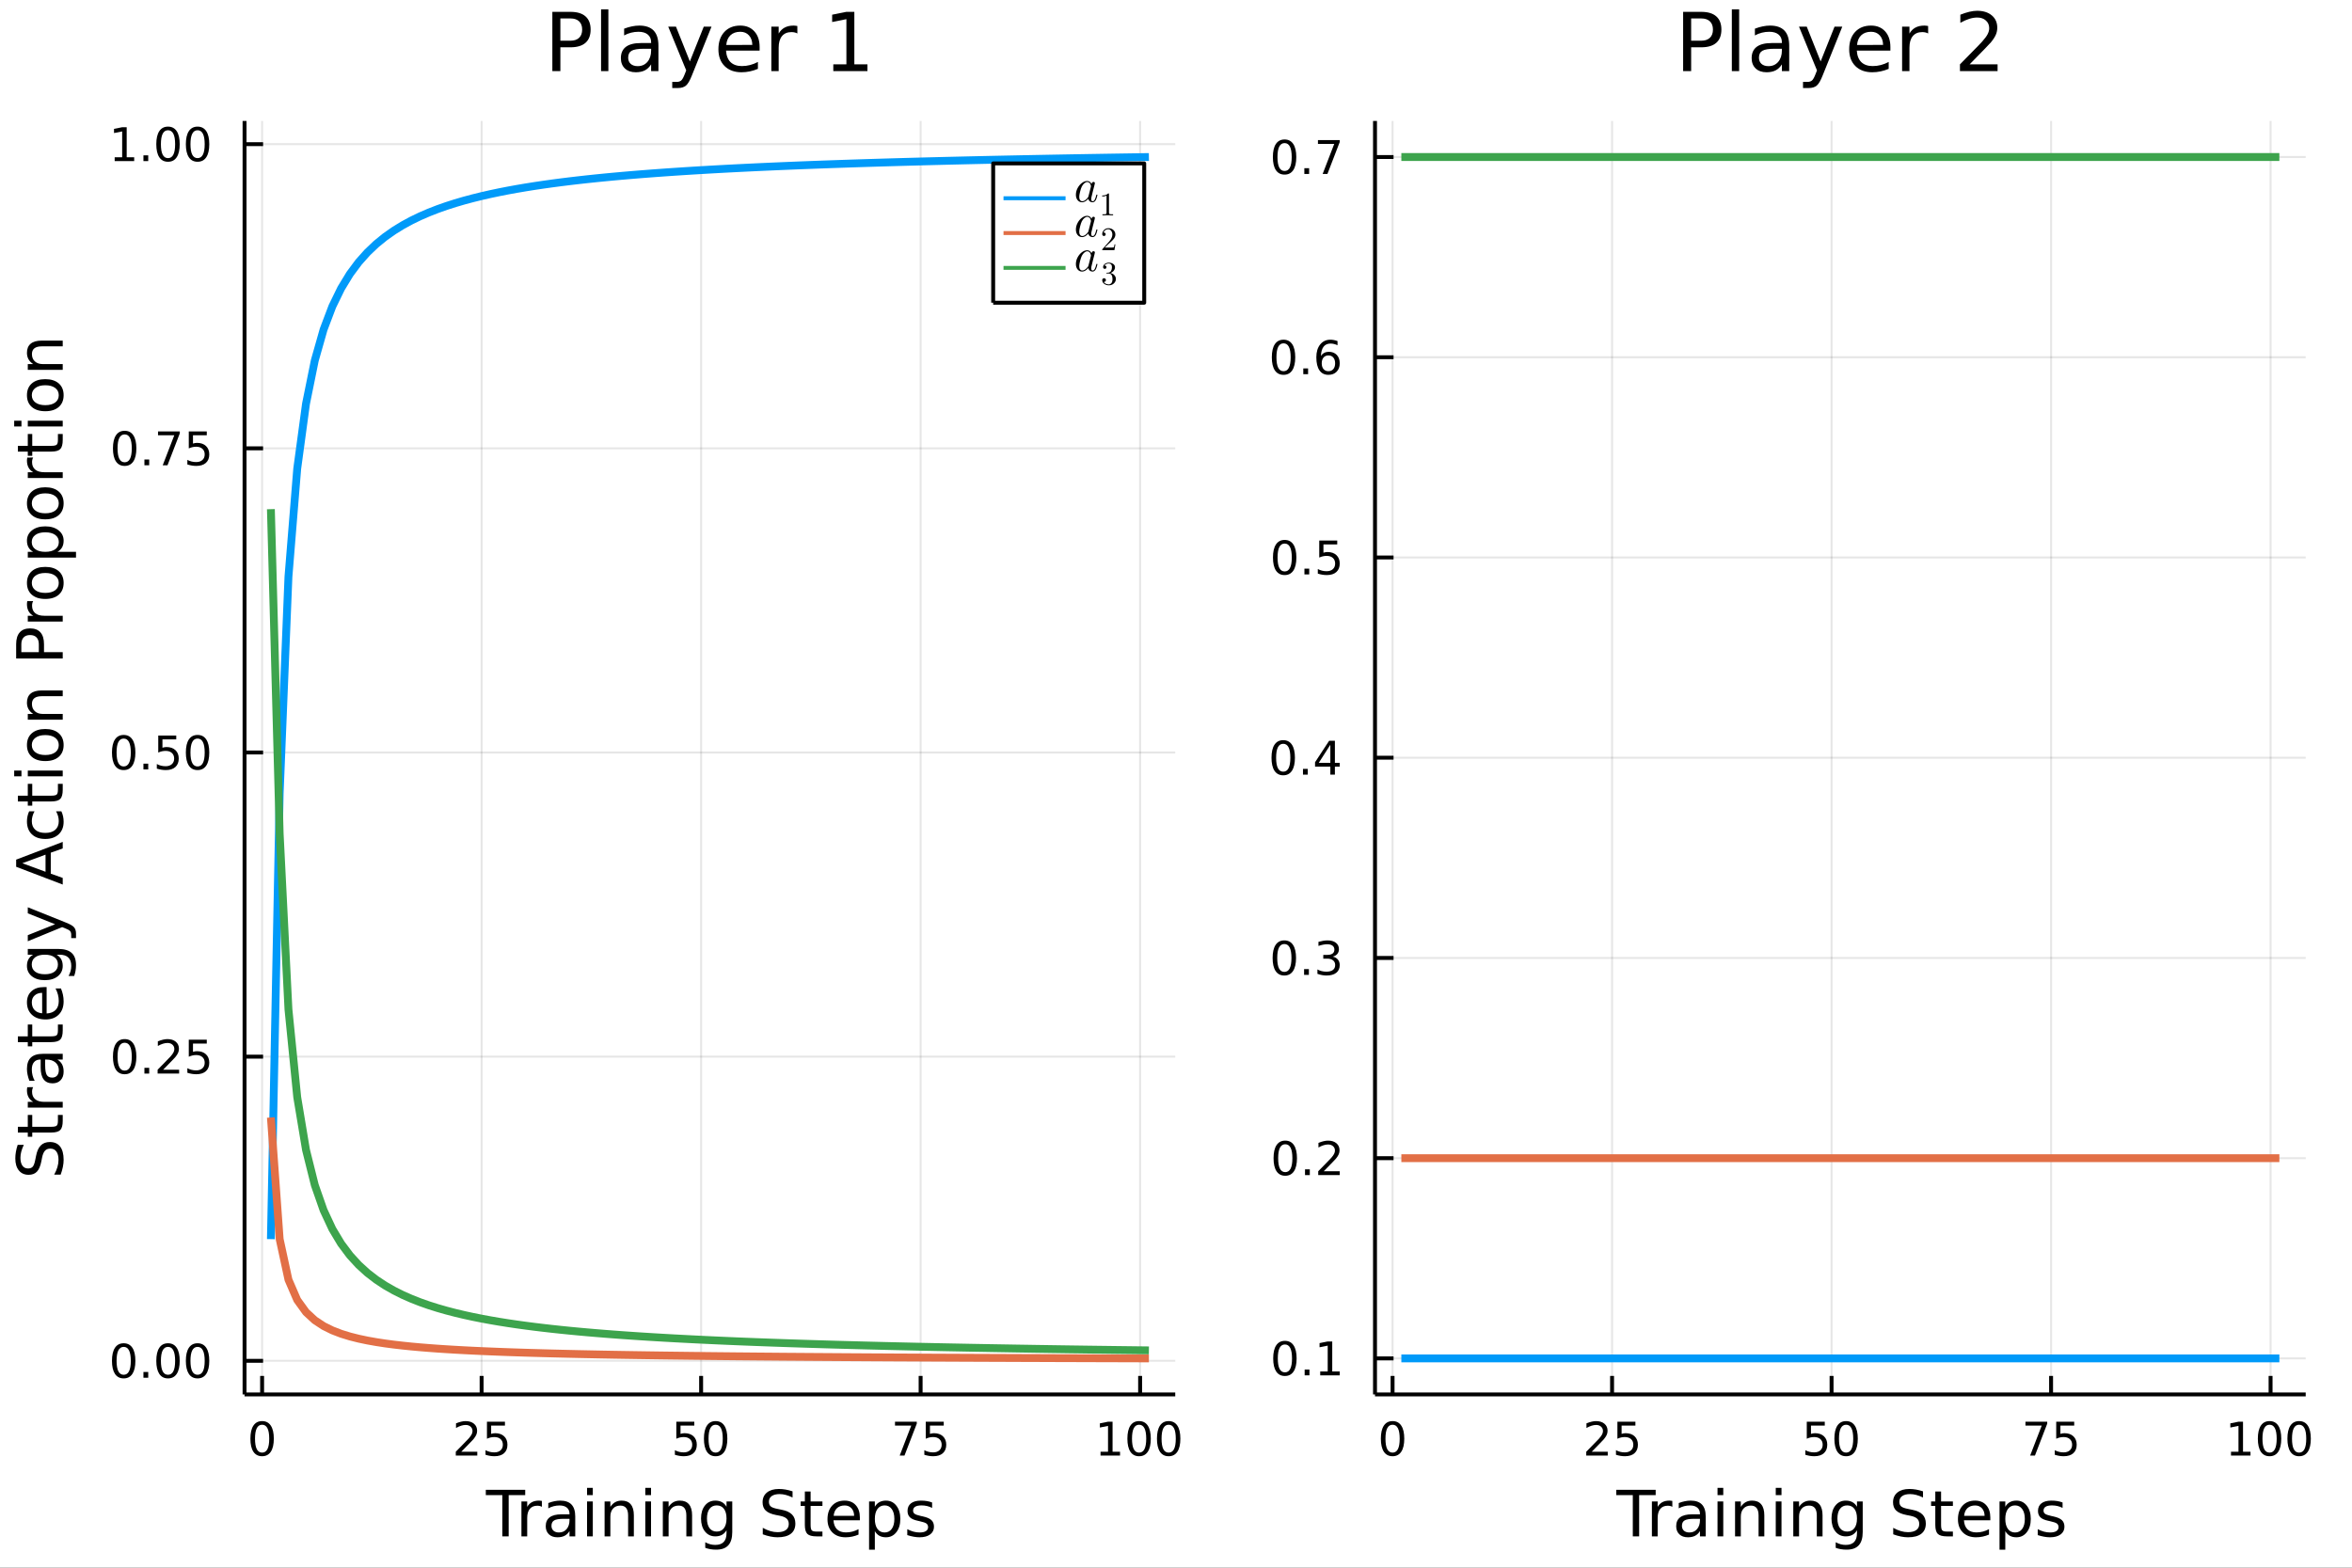 <?xml version="1.0" encoding="utf-8"?>
<svg xmlns="http://www.w3.org/2000/svg" xmlns:xlink="http://www.w3.org/1999/xlink" width="600" height="400" viewBox="0 0 2400 1600">
<rect x="0" y="0" width="2400" height="1600" fill="#333333" stroke="none"/>
<defs>
  <clipPath id="clip960">
    <rect x="0" y="0" width="2400" height="1600"/>
  </clipPath>
</defs>
<path clip-path="url(#clip960)" d="
M0 1600 L2400 1600 L2400 0 L0 0  Z
  " fill="#ffffff" fill-rule="evenodd" fill-opacity="1"/>
<defs>
  <clipPath id="clip961">
    <rect x="480" y="0" width="1681" height="1600"/>
  </clipPath>
</defs>
<defs>
  <clipPath id="clip962">
    <rect x="1403" y="123" width="951" height="1301"/>
  </clipPath>
</defs>
<path clip-path="url(#clip960)" d="
M249.542 1423.18 L1199.23 1423.18 L1199.23 123.472 L249.542 123.472  Z
  " fill="#ffffff" fill-rule="evenodd" fill-opacity="1"/>
<defs>
  <clipPath id="clip963">
    <rect x="249" y="123" width="951" height="1301"/>
  </clipPath>
</defs>
<polyline clip-path="url(#clip963)" style="stroke:#000000; stroke-linecap:butt; stroke-linejoin:round; stroke-width:2; stroke-opacity:0.1; fill:none" points="
  267.461,1423.18 267.461,123.472 
  "/>
<polyline clip-path="url(#clip963)" style="stroke:#000000; stroke-linecap:butt; stroke-linejoin:round; stroke-width:2; stroke-opacity:0.1; fill:none" points="
  491.443,1423.18 491.443,123.472 
  "/>
<polyline clip-path="url(#clip963)" style="stroke:#000000; stroke-linecap:butt; stroke-linejoin:round; stroke-width:2; stroke-opacity:0.1; fill:none" points="
  715.426,1423.18 715.426,123.472 
  "/>
<polyline clip-path="url(#clip963)" style="stroke:#000000; stroke-linecap:butt; stroke-linejoin:round; stroke-width:2; stroke-opacity:0.1; fill:none" points="
  939.408,1423.18 939.408,123.472 
  "/>
<polyline clip-path="url(#clip963)" style="stroke:#000000; stroke-linecap:butt; stroke-linejoin:round; stroke-width:2; stroke-opacity:0.1; fill:none" points="
  1163.39,1423.18 1163.39,123.472 
  "/>
<polyline clip-path="url(#clip960)" style="stroke:#000000; stroke-linecap:butt; stroke-linejoin:round; stroke-width:4; stroke-opacity:1; fill:none" points="
  249.542,1423.18 1199.23,1423.18 
  "/>
<polyline clip-path="url(#clip960)" style="stroke:#000000; stroke-linecap:butt; stroke-linejoin:round; stroke-width:4; stroke-opacity:1; fill:none" points="
  267.461,1423.18 267.461,1404.28 
  "/>
<polyline clip-path="url(#clip960)" style="stroke:#000000; stroke-linecap:butt; stroke-linejoin:round; stroke-width:4; stroke-opacity:1; fill:none" points="
  491.443,1423.18 491.443,1404.28 
  "/>
<polyline clip-path="url(#clip960)" style="stroke:#000000; stroke-linecap:butt; stroke-linejoin:round; stroke-width:4; stroke-opacity:1; fill:none" points="
  715.426,1423.18 715.426,1404.28 
  "/>
<polyline clip-path="url(#clip960)" style="stroke:#000000; stroke-linecap:butt; stroke-linejoin:round; stroke-width:4; stroke-opacity:1; fill:none" points="
  939.408,1423.18 939.408,1404.28 
  "/>
<polyline clip-path="url(#clip960)" style="stroke:#000000; stroke-linecap:butt; stroke-linejoin:round; stroke-width:4; stroke-opacity:1; fill:none" points="
  1163.39,1423.18 1163.39,1404.28 
  "/>
<path clip-path="url(#clip960)" d="M267.461 1454.1 Q263.85 1454.1 262.021 1457.66 Q260.215 1461.2 260.215 1468.33 Q260.215 1475.44 262.021 1479.01 Q263.85 1482.55 267.461 1482.55 Q271.095 1482.55 272.9 1479.01 Q274.729 1475.44 274.729 1468.33 Q274.729 1461.2 272.9 1457.66 Q271.095 1454.1 267.461 1454.1 M267.461 1450.39 Q273.271 1450.39 276.326 1455 Q279.405 1459.58 279.405 1468.33 Q279.405 1477.06 276.326 1481.67 Q273.271 1486.25 267.461 1486.25 Q261.65 1486.25 258.572 1481.67 Q255.516 1477.06 255.516 1468.33 Q255.516 1459.58 258.572 1455 Q261.65 1450.39 267.461 1450.39 Z" fill="#000000" fill-rule="evenodd" fill-opacity="1" /><path clip-path="url(#clip960)" d="M470.714 1481.64 L487.033 1481.64 L487.033 1485.58 L465.089 1485.58 L465.089 1481.64 Q467.751 1478.89 472.334 1474.26 Q476.941 1469.61 478.121 1468.27 Q480.367 1465.74 481.246 1464.01 Q482.149 1462.25 482.149 1460.56 Q482.149 1457.8 480.205 1456.07 Q478.283 1454.33 475.182 1454.33 Q472.983 1454.33 470.529 1455.09 Q468.098 1455.86 465.321 1457.41 L465.321 1452.69 Q468.145 1451.55 470.598 1450.97 Q473.052 1450.39 475.089 1450.39 Q480.459 1450.39 483.654 1453.08 Q486.848 1455.77 486.848 1460.26 Q486.848 1462.39 486.038 1464.31 Q485.251 1466.2 483.145 1468.8 Q482.566 1469.47 479.464 1472.69 Q476.362 1475.88 470.714 1481.64 Z" fill="#000000" fill-rule="evenodd" fill-opacity="1" /><path clip-path="url(#clip960)" d="M496.894 1451.02 L515.251 1451.02 L515.251 1454.96 L501.177 1454.96 L501.177 1463.43 Q502.195 1463.08 503.214 1462.92 Q504.232 1462.73 505.251 1462.73 Q511.038 1462.73 514.418 1465.9 Q517.797 1469.08 517.797 1474.49 Q517.797 1480.07 514.325 1483.17 Q510.853 1486.25 504.533 1486.25 Q502.357 1486.25 500.089 1485.88 Q497.844 1485.51 495.436 1484.77 L495.436 1480.07 Q497.519 1481.2 499.742 1481.76 Q501.964 1482.32 504.441 1482.32 Q508.445 1482.32 510.783 1480.21 Q513.121 1478.1 513.121 1474.49 Q513.121 1470.88 510.783 1468.77 Q508.445 1466.67 504.441 1466.67 Q502.566 1466.67 500.691 1467.08 Q498.839 1467.5 496.894 1468.38 L496.894 1451.02 Z" fill="#000000" fill-rule="evenodd" fill-opacity="1" /><path clip-path="url(#clip960)" d="M690.125 1451.02 L708.481 1451.02 L708.481 1454.96 L694.407 1454.96 L694.407 1463.43 Q695.426 1463.08 696.444 1462.92 Q697.463 1462.73 698.481 1462.73 Q704.268 1462.73 707.648 1465.9 Q711.027 1469.08 711.027 1474.49 Q711.027 1480.07 707.555 1483.17 Q704.083 1486.25 697.764 1486.25 Q695.588 1486.25 693.319 1485.88 Q691.074 1485.51 688.667 1484.77 L688.667 1480.07 Q690.75 1481.2 692.972 1481.76 Q695.194 1482.32 697.671 1482.32 Q701.676 1482.32 704.014 1480.21 Q706.352 1478.1 706.352 1474.49 Q706.352 1470.88 704.014 1468.77 Q701.676 1466.67 697.671 1466.67 Q695.796 1466.67 693.921 1467.08 Q692.069 1467.5 690.125 1468.38 L690.125 1451.02 Z" fill="#000000" fill-rule="evenodd" fill-opacity="1" /><path clip-path="url(#clip960)" d="M730.24 1454.1 Q726.629 1454.1 724.801 1457.66 Q722.995 1461.2 722.995 1468.33 Q722.995 1475.44 724.801 1479.01 Q726.629 1482.55 730.24 1482.55 Q733.875 1482.55 735.68 1479.01 Q737.509 1475.44 737.509 1468.33 Q737.509 1461.2 735.68 1457.66 Q733.875 1454.1 730.24 1454.1 M730.24 1450.39 Q736.051 1450.39 739.106 1455 Q742.185 1459.58 742.185 1468.33 Q742.185 1477.06 739.106 1481.67 Q736.051 1486.25 730.24 1486.25 Q724.43 1486.25 721.352 1481.67 Q718.296 1477.06 718.296 1468.33 Q718.296 1459.58 721.352 1455 Q724.43 1450.39 730.24 1450.39 Z" fill="#000000" fill-rule="evenodd" fill-opacity="1" /><path clip-path="url(#clip960)" d="M913.262 1451.02 L935.485 1451.02 L935.485 1453.01 L922.938 1485.58 L918.054 1485.58 L929.86 1454.96 L913.262 1454.96 L913.262 1451.02 Z" fill="#000000" fill-rule="evenodd" fill-opacity="1" /><path clip-path="url(#clip960)" d="M944.651 1451.02 L963.008 1451.02 L963.008 1454.96 L948.934 1454.96 L948.934 1463.43 Q949.952 1463.08 950.971 1462.92 Q951.989 1462.73 953.008 1462.73 Q958.795 1462.73 962.174 1465.9 Q965.554 1469.08 965.554 1474.49 Q965.554 1480.07 962.082 1483.17 Q958.609 1486.25 952.29 1486.25 Q950.114 1486.25 947.846 1485.88 Q945.6 1485.51 943.193 1484.77 L943.193 1480.07 Q945.276 1481.2 947.498 1481.76 Q949.721 1482.32 952.197 1482.32 Q956.202 1482.32 958.54 1480.21 Q960.878 1478.1 960.878 1474.49 Q960.878 1470.88 958.54 1468.77 Q956.202 1466.67 952.197 1466.67 Q950.322 1466.67 948.447 1467.08 Q946.596 1467.5 944.651 1468.38 L944.651 1451.02 Z" fill="#000000" fill-rule="evenodd" fill-opacity="1" /><path clip-path="url(#clip960)" d="M1123 1481.64 L1130.64 1481.64 L1130.64 1455.28 L1122.33 1456.95 L1122.33 1452.69 L1130.59 1451.02 L1135.27 1451.02 L1135.27 1481.64 L1142.9 1481.64 L1142.9 1485.58 L1123 1485.58 L1123 1481.64 Z" fill="#000000" fill-rule="evenodd" fill-opacity="1" /><path clip-path="url(#clip960)" d="M1162.35 1454.1 Q1158.74 1454.1 1156.91 1457.66 Q1155.1 1461.2 1155.1 1468.33 Q1155.1 1475.44 1156.91 1479.01 Q1158.74 1482.55 1162.35 1482.55 Q1165.98 1482.55 1167.79 1479.01 Q1169.62 1475.44 1169.62 1468.33 Q1169.62 1461.2 1167.79 1457.66 Q1165.98 1454.1 1162.35 1454.1 M1162.35 1450.39 Q1168.16 1450.39 1171.21 1455 Q1174.29 1459.58 1174.29 1468.33 Q1174.29 1477.06 1171.21 1481.67 Q1168.16 1486.25 1162.35 1486.25 Q1156.54 1486.25 1153.46 1481.67 Q1150.4 1477.06 1150.4 1468.33 Q1150.4 1459.58 1153.46 1455 Q1156.54 1450.39 1162.35 1450.39 Z" fill="#000000" fill-rule="evenodd" fill-opacity="1" /><path clip-path="url(#clip960)" d="M1192.51 1454.1 Q1188.9 1454.1 1187.07 1457.66 Q1185.27 1461.2 1185.27 1468.33 Q1185.27 1475.44 1187.07 1479.01 Q1188.9 1482.55 1192.51 1482.55 Q1196.15 1482.55 1197.95 1479.01 Q1199.78 1475.44 1199.78 1468.33 Q1199.78 1461.2 1197.95 1457.66 Q1196.15 1454.1 1192.51 1454.1 M1192.51 1450.39 Q1198.32 1450.39 1201.38 1455 Q1204.46 1459.58 1204.46 1468.33 Q1204.46 1477.06 1201.38 1481.67 Q1198.32 1486.25 1192.51 1486.25 Q1186.7 1486.25 1183.62 1481.67 Q1180.57 1477.06 1180.57 1468.33 Q1180.57 1459.58 1183.62 1455 Q1186.7 1450.39 1192.51 1450.39 Z" fill="#000000" fill-rule="evenodd" fill-opacity="1" /><path clip-path="url(#clip960)" d="M495.729 1520.52 L535.928 1520.52 L535.928 1525.93 L519.059 1525.93 L519.059 1568.04 L512.598 1568.04 L512.598 1525.93 L495.729 1525.93 L495.729 1520.52 Z" fill="#000000" fill-rule="evenodd" fill-opacity="1" /><path clip-path="url(#clip960)" d="M552.956 1537.87 Q551.97 1537.3 550.792 1537.04 Q549.646 1536.76 548.246 1536.76 Q543.281 1536.76 540.607 1540 Q537.965 1543.22 537.965 1549.27 L537.965 1568.04 L532.077 1568.04 L532.077 1532.4 L537.965 1532.4 L537.965 1537.93 Q539.811 1534.69 542.771 1533.13 Q545.731 1531.54 549.965 1531.54 Q550.569 1531.54 551.301 1531.63 Q552.033 1531.7 552.925 1531.85 L552.956 1537.87 Z" fill="#000000" fill-rule="evenodd" fill-opacity="1" /><path clip-path="url(#clip960)" d="M575.3 1550.12 Q568.202 1550.12 565.465 1551.75 Q562.728 1553.37 562.728 1557.29 Q562.728 1560.4 564.765 1562.25 Q566.834 1564.07 570.367 1564.07 Q575.236 1564.07 578.165 1560.63 Q581.125 1557.16 581.125 1551.43 L581.125 1550.12 L575.3 1550.12 M586.981 1547.71 L586.981 1568.04 L581.125 1568.04 L581.125 1562.63 Q579.119 1565.88 576.128 1567.44 Q573.136 1568.97 568.807 1568.97 Q563.333 1568.97 560.086 1565.91 Q556.871 1562.82 556.871 1557.67 Q556.871 1551.65 560.882 1548.6 Q564.924 1545.54 572.913 1545.54 L581.125 1545.54 L581.125 1544.97 Q581.125 1540.93 578.451 1538.73 Q575.809 1536.5 571.003 1536.5 Q567.948 1536.5 565.051 1537.23 Q562.155 1537.97 559.481 1539.43 L559.481 1534.02 Q562.696 1532.78 565.72 1532.17 Q568.743 1531.54 571.608 1531.54 Q579.342 1531.54 583.162 1535.55 Q586.981 1539.56 586.981 1547.71 Z" fill="#000000" fill-rule="evenodd" fill-opacity="1" /><path clip-path="url(#clip960)" d="M599.044 1532.4 L604.901 1532.4 L604.901 1568.04 L599.044 1568.04 L599.044 1532.4 M599.044 1518.52 L604.901 1518.52 L604.901 1525.93 L599.044 1525.93 L599.044 1518.52 Z" fill="#000000" fill-rule="evenodd" fill-opacity="1" /><path clip-path="url(#clip960)" d="M646.787 1546.53 L646.787 1568.04 L640.931 1568.04 L640.931 1546.72 Q640.931 1541.66 638.957 1539.14 Q636.984 1536.63 633.037 1536.63 Q628.295 1536.63 625.557 1539.65 Q622.82 1542.68 622.82 1547.9 L622.82 1568.04 L616.932 1568.04 L616.932 1532.4 L622.82 1532.4 L622.82 1537.93 Q624.921 1534.72 627.753 1533.13 Q630.618 1531.54 634.342 1531.54 Q640.485 1531.54 643.636 1535.36 Q646.787 1539.14 646.787 1546.53 Z" fill="#000000" fill-rule="evenodd" fill-opacity="1" /><path clip-path="url(#clip960)" d="M658.468 1532.4 L664.324 1532.4 L664.324 1568.04 L658.468 1568.04 L658.468 1532.4 M658.468 1518.52 L664.324 1518.52 L664.324 1525.93 L658.468 1525.93 L658.468 1518.52 Z" fill="#000000" fill-rule="evenodd" fill-opacity="1" /><path clip-path="url(#clip960)" d="M706.211 1546.53 L706.211 1568.04 L700.354 1568.04 L700.354 1546.72 Q700.354 1541.66 698.381 1539.14 Q696.408 1536.63 692.461 1536.63 Q687.718 1536.63 684.981 1539.65 Q682.244 1542.68 682.244 1547.9 L682.244 1568.04 L676.356 1568.04 L676.356 1532.4 L682.244 1532.4 L682.244 1537.93 Q684.345 1534.72 687.177 1533.13 Q690.042 1531.54 693.766 1531.54 Q699.909 1531.54 703.06 1535.36 Q706.211 1539.14 706.211 1546.53 Z" fill="#000000" fill-rule="evenodd" fill-opacity="1" /><path clip-path="url(#clip960)" d="M741.35 1549.81 Q741.35 1543.44 738.708 1539.94 Q736.098 1536.44 731.355 1536.44 Q726.645 1536.44 724.003 1539.94 Q721.393 1543.44 721.393 1549.81 Q721.393 1556.14 724.003 1559.64 Q726.645 1563.14 731.355 1563.14 Q736.098 1563.14 738.708 1559.64 Q741.35 1556.14 741.35 1549.81 M747.206 1563.62 Q747.206 1572.72 743.164 1577.15 Q739.122 1581.6 730.782 1581.6 Q727.695 1581.6 724.958 1581.13 Q722.221 1580.68 719.642 1579.72 L719.642 1574.03 Q722.221 1575.43 724.735 1576.1 Q727.249 1576.76 729.859 1576.76 Q735.62 1576.76 738.485 1573.74 Q741.35 1570.75 741.35 1564.67 L741.35 1561.77 Q739.535 1564.92 736.703 1566.48 Q733.87 1568.04 729.923 1568.04 Q723.366 1568.04 719.356 1563.05 Q715.346 1558.05 715.346 1549.81 Q715.346 1541.53 719.356 1536.53 Q723.366 1531.54 729.923 1531.54 Q733.87 1531.54 736.703 1533.1 Q739.535 1534.66 741.35 1537.81 L741.35 1532.4 L747.206 1532.4 L747.206 1563.62 Z" fill="#000000" fill-rule="evenodd" fill-opacity="1" /><path clip-path="url(#clip960)" d="M808.731 1522.08 L808.731 1528.35 Q805.07 1526.6 801.824 1525.74 Q798.577 1524.88 795.554 1524.88 Q790.302 1524.88 787.437 1526.92 Q784.605 1528.96 784.605 1532.71 Q784.605 1535.87 786.482 1537.49 Q788.392 1539.08 793.676 1540.07 L797.559 1540.86 Q804.752 1542.23 808.158 1545.7 Q811.595 1549.14 811.595 1554.93 Q811.595 1561.84 806.948 1565.4 Q802.333 1568.97 793.389 1568.97 Q790.015 1568.97 786.196 1568.2 Q782.408 1567.44 778.334 1565.94 L778.334 1559.32 Q782.249 1561.52 786.005 1562.63 Q789.761 1563.75 793.389 1563.75 Q798.896 1563.75 801.887 1561.58 Q804.879 1559.42 804.879 1555.41 Q804.879 1551.91 802.715 1549.93 Q800.582 1547.96 795.681 1546.97 L791.766 1546.21 Q784.573 1544.78 781.358 1541.72 Q778.143 1538.67 778.143 1533.22 Q778.143 1526.92 782.567 1523.29 Q787.023 1519.66 794.821 1519.66 Q798.163 1519.66 801.633 1520.27 Q805.102 1520.87 808.731 1522.08 Z" fill="#000000" fill-rule="evenodd" fill-opacity="1" /><path clip-path="url(#clip960)" d="M827.159 1522.27 L827.159 1532.4 L839.222 1532.4 L839.222 1536.95 L827.159 1536.95 L827.159 1556.3 Q827.159 1560.66 828.337 1561.9 Q829.546 1563.14 833.207 1563.14 L839.222 1563.14 L839.222 1568.04 L833.207 1568.04 Q826.427 1568.04 823.849 1565.53 Q821.271 1562.98 821.271 1556.3 L821.271 1536.95 L816.974 1536.95 L816.974 1532.4 L821.271 1532.4 L821.271 1522.27 L827.159 1522.27 Z" fill="#000000" fill-rule="evenodd" fill-opacity="1" /><path clip-path="url(#clip960)" d="M877.417 1548.76 L877.417 1551.62 L850.49 1551.62 Q850.872 1557.67 854.118 1560.85 Q857.396 1564 863.221 1564 Q866.595 1564 869.746 1563.17 Q872.929 1562.35 876.048 1560.69 L876.048 1566.23 Q872.897 1567.57 869.587 1568.27 Q866.277 1568.97 862.871 1568.97 Q854.341 1568.97 849.344 1564 Q844.378 1559.04 844.378 1550.57 Q844.378 1541.82 849.089 1536.69 Q853.832 1531.54 861.852 1531.54 Q869.046 1531.54 873.215 1536.18 Q877.417 1540.8 877.417 1548.76 M871.56 1547.04 Q871.496 1542.23 868.855 1539.37 Q866.245 1536.5 861.916 1536.5 Q857.014 1536.5 854.054 1539.27 Q851.126 1542.04 850.681 1547.07 L871.56 1547.04 Z" fill="#000000" fill-rule="evenodd" fill-opacity="1" /><path clip-path="url(#clip960)" d="M892.694 1562.7 L892.694 1581.6 L886.806 1581.6 L886.806 1532.4 L892.694 1532.4 L892.694 1537.81 Q894.54 1534.62 897.341 1533.1 Q900.174 1531.54 904.089 1531.54 Q910.582 1531.54 914.624 1536.69 Q918.698 1541.85 918.698 1550.25 Q918.698 1558.65 914.624 1563.81 Q910.582 1568.97 904.089 1568.97 Q900.174 1568.97 897.341 1567.44 Q894.54 1565.88 892.694 1562.7 M912.619 1550.25 Q912.619 1543.79 909.945 1540.13 Q907.303 1536.44 902.657 1536.44 Q898.01 1536.44 895.336 1540.13 Q892.694 1543.79 892.694 1550.25 Q892.694 1556.71 895.336 1560.4 Q898.01 1564.07 902.657 1564.07 Q907.303 1564.07 909.945 1560.4 Q912.619 1556.71 912.619 1550.25 Z" fill="#000000" fill-rule="evenodd" fill-opacity="1" /><path clip-path="url(#clip960)" d="M951.131 1533.45 L951.131 1538.98 Q948.649 1537.71 945.975 1537.07 Q943.302 1536.44 940.437 1536.44 Q936.076 1536.44 933.88 1537.77 Q931.716 1539.11 931.716 1541.79 Q931.716 1543.82 933.276 1545 Q934.835 1546.15 939.546 1547.2 L941.551 1547.64 Q947.789 1548.98 950.399 1551.43 Q953.041 1553.85 953.041 1558.21 Q953.041 1563.17 949.094 1566.07 Q945.179 1568.97 938.304 1568.97 Q935.44 1568.97 932.321 1568.39 Q929.233 1567.85 925.796 1566.74 L925.796 1560.69 Q929.042 1562.38 932.193 1563.24 Q935.344 1564.07 938.432 1564.07 Q942.57 1564.07 944.798 1562.66 Q947.026 1561.23 947.026 1558.65 Q947.026 1556.27 945.402 1554.99 Q943.811 1553.72 938.368 1552.54 L936.331 1552.07 Q930.888 1550.92 928.469 1548.56 Q926.051 1546.18 926.051 1542.04 Q926.051 1537.01 929.615 1534.27 Q933.18 1531.54 939.737 1531.54 Q942.983 1531.54 945.848 1532.01 Q948.712 1532.49 951.131 1533.45 Z" fill="#000000" fill-rule="evenodd" fill-opacity="1" /><polyline clip-path="url(#clip963)" style="stroke:#000000; stroke-linecap:butt; stroke-linejoin:round; stroke-width:2; stroke-opacity:0.1; fill:none" points="
  249.542,1388.85 1199.23,1388.85 
  "/>
<polyline clip-path="url(#clip963)" style="stroke:#000000; stroke-linecap:butt; stroke-linejoin:round; stroke-width:2; stroke-opacity:0.1; fill:none" points="
  249.542,1078.43 1199.23,1078.43 
  "/>
<polyline clip-path="url(#clip963)" style="stroke:#000000; stroke-linecap:butt; stroke-linejoin:round; stroke-width:2; stroke-opacity:0.1; fill:none" points="
  249.542,767.999 1199.23,767.999 
  "/>
<polyline clip-path="url(#clip963)" style="stroke:#000000; stroke-linecap:butt; stroke-linejoin:round; stroke-width:2; stroke-opacity:0.1; fill:none" points="
  249.542,457.571 1199.23,457.571 
  "/>
<polyline clip-path="url(#clip963)" style="stroke:#000000; stroke-linecap:butt; stroke-linejoin:round; stroke-width:2; stroke-opacity:0.1; fill:none" points="
  249.542,147.143 1199.23,147.143 
  "/>
<polyline clip-path="url(#clip960)" style="stroke:#000000; stroke-linecap:butt; stroke-linejoin:round; stroke-width:4; stroke-opacity:1; fill:none" points="
  249.542,1423.18 249.542,123.472 
  "/>
<polyline clip-path="url(#clip960)" style="stroke:#000000; stroke-linecap:butt; stroke-linejoin:round; stroke-width:4; stroke-opacity:1; fill:none" points="
  249.542,1388.85 268.44,1388.85 
  "/>
<polyline clip-path="url(#clip960)" style="stroke:#000000; stroke-linecap:butt; stroke-linejoin:round; stroke-width:4; stroke-opacity:1; fill:none" points="
  249.542,1078.43 268.44,1078.43 
  "/>
<polyline clip-path="url(#clip960)" style="stroke:#000000; stroke-linecap:butt; stroke-linejoin:round; stroke-width:4; stroke-opacity:1; fill:none" points="
  249.542,767.999 268.44,767.999 
  "/>
<polyline clip-path="url(#clip960)" style="stroke:#000000; stroke-linecap:butt; stroke-linejoin:round; stroke-width:4; stroke-opacity:1; fill:none" points="
  249.542,457.571 268.44,457.571 
  "/>
<polyline clip-path="url(#clip960)" style="stroke:#000000; stroke-linecap:butt; stroke-linejoin:round; stroke-width:4; stroke-opacity:1; fill:none" points="
  249.542,147.143 268.44,147.143 
  "/>
<path clip-path="url(#clip960)" d="M126.205 1374.65 Q122.593 1374.65 120.765 1378.22 Q118.959 1381.76 118.959 1388.89 Q118.959 1396 120.765 1399.56 Q122.593 1403.1 126.205 1403.1 Q129.839 1403.1 131.644 1399.56 Q133.473 1396 133.473 1388.89 Q133.473 1381.76 131.644 1378.22 Q129.839 1374.65 126.205 1374.65 M126.205 1370.95 Q132.015 1370.95 135.07 1375.56 Q138.149 1380.14 138.149 1388.89 Q138.149 1397.62 135.07 1402.22 Q132.015 1406.81 126.205 1406.81 Q120.394 1406.81 117.316 1402.22 Q114.26 1397.62 114.26 1388.89 Q114.26 1380.14 117.316 1375.56 Q120.394 1370.95 126.205 1370.95 Z" fill="#000000" fill-rule="evenodd" fill-opacity="1" /><path clip-path="url(#clip960)" d="M146.366 1400.25 L151.251 1400.25 L151.251 1406.13 L146.366 1406.13 L146.366 1400.25 Z" fill="#000000" fill-rule="evenodd" fill-opacity="1" /><path clip-path="url(#clip960)" d="M171.436 1374.65 Q167.825 1374.65 165.996 1378.22 Q164.19 1381.76 164.19 1388.89 Q164.19 1396 165.996 1399.56 Q167.825 1403.1 171.436 1403.1 Q175.07 1403.1 176.876 1399.56 Q178.704 1396 178.704 1388.89 Q178.704 1381.76 176.876 1378.22 Q175.07 1374.65 171.436 1374.65 M171.436 1370.95 Q177.246 1370.95 180.301 1375.56 Q183.38 1380.14 183.38 1388.89 Q183.38 1397.62 180.301 1402.22 Q177.246 1406.81 171.436 1406.81 Q165.626 1406.81 162.547 1402.22 Q159.491 1397.62 159.491 1388.89 Q159.491 1380.14 162.547 1375.56 Q165.626 1370.95 171.436 1370.95 Z" fill="#000000" fill-rule="evenodd" fill-opacity="1" /><path clip-path="url(#clip960)" d="M201.598 1374.65 Q197.987 1374.65 196.158 1378.22 Q194.352 1381.76 194.352 1388.89 Q194.352 1396 196.158 1399.56 Q197.987 1403.1 201.598 1403.1 Q205.232 1403.1 207.037 1399.56 Q208.866 1396 208.866 1388.89 Q208.866 1381.76 207.037 1378.22 Q205.232 1374.65 201.598 1374.65 M201.598 1370.95 Q207.408 1370.95 210.463 1375.56 Q213.542 1380.14 213.542 1388.89 Q213.542 1397.62 210.463 1402.22 Q207.408 1406.81 201.598 1406.81 Q195.787 1406.81 192.709 1402.22 Q189.653 1397.62 189.653 1388.89 Q189.653 1380.14 192.709 1375.56 Q195.787 1370.95 201.598 1370.95 Z" fill="#000000" fill-rule="evenodd" fill-opacity="1" /><path clip-path="url(#clip960)" d="M127.2 1064.23 Q123.589 1064.23 121.76 1067.79 Q119.955 1071.33 119.955 1078.46 Q119.955 1085.57 121.76 1089.13 Q123.589 1092.67 127.2 1092.67 Q130.834 1092.67 132.64 1089.13 Q134.468 1085.57 134.468 1078.46 Q134.468 1071.33 132.64 1067.79 Q130.834 1064.23 127.2 1064.23 M127.2 1060.52 Q133.01 1060.52 136.066 1065.13 Q139.144 1069.71 139.144 1078.46 Q139.144 1087.19 136.066 1091.79 Q133.01 1096.38 127.2 1096.38 Q121.39 1096.38 118.311 1091.79 Q115.256 1087.19 115.256 1078.46 Q115.256 1069.71 118.311 1065.13 Q121.39 1060.52 127.2 1060.52 Z" fill="#000000" fill-rule="evenodd" fill-opacity="1" /><path clip-path="url(#clip960)" d="M147.362 1089.83 L152.246 1089.83 L152.246 1095.71 L147.362 1095.71 L147.362 1089.83 Z" fill="#000000" fill-rule="evenodd" fill-opacity="1" /><path clip-path="url(#clip960)" d="M166.459 1091.77 L182.778 1091.77 L182.778 1095.71 L160.834 1095.71 L160.834 1091.77 Q163.496 1089.02 168.079 1084.39 Q172.686 1079.73 173.866 1078.39 Q176.112 1075.87 176.991 1074.13 Q177.894 1072.37 177.894 1070.68 Q177.894 1067.93 175.95 1066.19 Q174.028 1064.46 170.927 1064.46 Q168.727 1064.46 166.274 1065.22 Q163.843 1065.98 161.065 1067.54 L161.065 1062.81 Q163.89 1061.68 166.343 1061.1 Q168.797 1060.52 170.834 1060.52 Q176.204 1060.52 179.399 1063.21 Q182.593 1065.89 182.593 1070.38 Q182.593 1072.51 181.783 1074.43 Q180.996 1076.33 178.889 1078.92 Q178.311 1079.6 175.209 1082.81 Q172.107 1086.01 166.459 1091.77 Z" fill="#000000" fill-rule="evenodd" fill-opacity="1" /><path clip-path="url(#clip960)" d="M192.639 1061.15 L210.996 1061.15 L210.996 1065.08 L196.922 1065.08 L196.922 1073.55 Q197.94 1073.21 198.959 1073.04 Q199.977 1072.86 200.996 1072.86 Q206.783 1072.86 210.162 1076.03 Q213.542 1079.2 213.542 1084.62 Q213.542 1090.2 210.07 1093.3 Q206.598 1096.38 200.278 1096.38 Q198.102 1096.38 195.834 1096.01 Q193.588 1095.64 191.181 1094.9 L191.181 1090.2 Q193.264 1091.33 195.487 1091.89 Q197.709 1092.44 200.186 1092.44 Q204.19 1092.44 206.528 1090.34 Q208.866 1088.23 208.866 1084.62 Q208.866 1081.01 206.528 1078.9 Q204.19 1076.79 200.186 1076.79 Q198.311 1076.79 196.436 1077.21 Q194.584 1077.63 192.639 1078.51 L192.639 1061.15 Z" fill="#000000" fill-rule="evenodd" fill-opacity="1" /><path clip-path="url(#clip960)" d="M126.205 753.797 Q122.593 753.797 120.765 757.362 Q118.959 760.904 118.959 768.033 Q118.959 775.14 120.765 778.704 Q122.593 782.246 126.205 782.246 Q129.839 782.246 131.644 778.704 Q133.473 775.14 133.473 768.033 Q133.473 760.904 131.644 757.362 Q129.839 753.797 126.205 753.797 M126.205 750.094 Q132.015 750.094 135.07 754.7 Q138.149 759.283 138.149 768.033 Q138.149 776.76 135.07 781.366 Q132.015 785.95 126.205 785.95 Q120.394 785.95 117.316 781.366 Q114.26 776.76 114.26 768.033 Q114.26 759.283 117.316 754.7 Q120.394 750.094 126.205 750.094 Z" fill="#000000" fill-rule="evenodd" fill-opacity="1" /><path clip-path="url(#clip960)" d="M146.366 779.399 L151.251 779.399 L151.251 785.279 L146.366 785.279 L146.366 779.399 Z" fill="#000000" fill-rule="evenodd" fill-opacity="1" /><path clip-path="url(#clip960)" d="M161.482 750.719 L179.839 750.719 L179.839 754.654 L165.765 754.654 L165.765 763.126 Q166.783 762.779 167.802 762.617 Q168.82 762.431 169.839 762.431 Q175.626 762.431 179.005 765.603 Q182.385 768.774 182.385 774.191 Q182.385 779.769 178.913 782.871 Q175.44 785.95 169.121 785.95 Q166.945 785.95 164.677 785.579 Q162.431 785.209 160.024 784.468 L160.024 779.769 Q162.107 780.904 164.329 781.459 Q166.552 782.015 169.028 782.015 Q173.033 782.015 175.371 779.908 Q177.709 777.802 177.709 774.191 Q177.709 770.58 175.371 768.473 Q173.033 766.367 169.028 766.367 Q167.153 766.367 165.278 766.783 Q163.427 767.2 161.482 768.08 L161.482 750.719 Z" fill="#000000" fill-rule="evenodd" fill-opacity="1" /><path clip-path="url(#clip960)" d="M201.598 753.797 Q197.987 753.797 196.158 757.362 Q194.352 760.904 194.352 768.033 Q194.352 775.14 196.158 778.704 Q197.987 782.246 201.598 782.246 Q205.232 782.246 207.037 778.704 Q208.866 775.14 208.866 768.033 Q208.866 760.904 207.037 757.362 Q205.232 753.797 201.598 753.797 M201.598 750.094 Q207.408 750.094 210.463 754.7 Q213.542 759.283 213.542 768.033 Q213.542 776.76 210.463 781.366 Q207.408 785.95 201.598 785.95 Q195.787 785.95 192.709 781.366 Q189.653 776.76 189.653 768.033 Q189.653 759.283 192.709 754.7 Q195.787 750.094 201.598 750.094 Z" fill="#000000" fill-rule="evenodd" fill-opacity="1" /><path clip-path="url(#clip960)" d="M127.2 443.369 Q123.589 443.369 121.76 446.934 Q119.955 450.476 119.955 457.605 Q119.955 464.712 121.76 468.276 Q123.589 471.818 127.2 471.818 Q130.834 471.818 132.64 468.276 Q134.468 464.712 134.468 457.605 Q134.468 450.476 132.64 446.934 Q130.834 443.369 127.2 443.369 M127.2 439.666 Q133.01 439.666 136.066 444.272 Q139.144 448.855 139.144 457.605 Q139.144 466.332 136.066 470.938 Q133.01 475.522 127.2 475.522 Q121.39 475.522 118.311 470.938 Q115.256 466.332 115.256 457.605 Q115.256 448.855 118.311 444.272 Q121.39 439.666 127.2 439.666 Z" fill="#000000" fill-rule="evenodd" fill-opacity="1" /><path clip-path="url(#clip960)" d="M147.362 468.971 L152.246 468.971 L152.246 474.851 L147.362 474.851 L147.362 468.971 Z" fill="#000000" fill-rule="evenodd" fill-opacity="1" /><path clip-path="url(#clip960)" d="M161.251 440.291 L183.473 440.291 L183.473 442.281 L170.927 474.851 L166.042 474.851 L177.848 444.226 L161.251 444.226 L161.251 440.291 Z" fill="#000000" fill-rule="evenodd" fill-opacity="1" /><path clip-path="url(#clip960)" d="M192.639 440.291 L210.996 440.291 L210.996 444.226 L196.922 444.226 L196.922 452.698 Q197.94 452.351 198.959 452.189 Q199.977 452.003 200.996 452.003 Q206.783 452.003 210.162 455.175 Q213.542 458.346 213.542 463.763 Q213.542 469.341 210.07 472.443 Q206.598 475.522 200.278 475.522 Q198.102 475.522 195.834 475.151 Q193.588 474.781 191.181 474.04 L191.181 469.341 Q193.264 470.476 195.487 471.031 Q197.709 471.587 200.186 471.587 Q204.19 471.587 206.528 469.48 Q208.866 467.374 208.866 463.763 Q208.866 460.152 206.528 458.045 Q204.19 455.939 200.186 455.939 Q198.311 455.939 196.436 456.355 Q194.584 456.772 192.639 457.652 L192.639 440.291 Z" fill="#000000" fill-rule="evenodd" fill-opacity="1" /><path clip-path="url(#clip960)" d="M117.015 160.487 L124.654 160.487 L124.654 134.122 L116.343 135.788 L116.343 131.529 L124.607 129.863 L129.283 129.863 L129.283 160.487 L136.922 160.487 L136.922 164.423 L117.015 164.423 L117.015 160.487 Z" fill="#000000" fill-rule="evenodd" fill-opacity="1" /><path clip-path="url(#clip960)" d="M146.366 158.543 L151.251 158.543 L151.251 164.423 L146.366 164.423 L146.366 158.543 Z" fill="#000000" fill-rule="evenodd" fill-opacity="1" /><path clip-path="url(#clip960)" d="M171.436 132.941 Q167.825 132.941 165.996 136.506 Q164.19 140.048 164.19 147.177 Q164.19 154.284 165.996 157.848 Q167.825 161.39 171.436 161.39 Q175.07 161.39 176.876 157.848 Q178.704 154.284 178.704 147.177 Q178.704 140.048 176.876 136.506 Q175.07 132.941 171.436 132.941 M171.436 129.238 Q177.246 129.238 180.301 133.844 Q183.38 138.427 183.38 147.177 Q183.38 155.904 180.301 160.511 Q177.246 165.094 171.436 165.094 Q165.626 165.094 162.547 160.511 Q159.491 155.904 159.491 147.177 Q159.491 138.427 162.547 133.844 Q165.626 129.238 171.436 129.238 Z" fill="#000000" fill-rule="evenodd" fill-opacity="1" /><path clip-path="url(#clip960)" d="M201.598 132.941 Q197.987 132.941 196.158 136.506 Q194.352 140.048 194.352 147.177 Q194.352 154.284 196.158 157.848 Q197.987 161.39 201.598 161.39 Q205.232 161.39 207.037 157.848 Q208.866 154.284 208.866 147.177 Q208.866 140.048 207.037 136.506 Q205.232 132.941 201.598 132.941 M201.598 129.238 Q207.408 129.238 210.463 133.844 Q213.542 138.427 213.542 147.177 Q213.542 155.904 210.463 160.511 Q207.408 165.094 201.598 165.094 Q195.787 165.094 192.709 160.511 Q189.653 155.904 189.653 147.177 Q189.653 138.427 192.709 133.844 Q195.787 129.238 201.598 129.238 Z" fill="#000000" fill-rule="evenodd" fill-opacity="1" /><path clip-path="url(#clip960)" d="M18.044 1168.43 L24.314 1168.43 Q22.563 1172.09 21.704 1175.34 Q20.845 1178.58 20.845 1181.61 Q20.845 1186.86 22.882 1189.72 Q24.919 1192.56 28.674 1192.56 Q31.826 1192.56 33.449 1190.68 Q35.04 1188.77 36.027 1183.48 L36.823 1179.6 Q38.191 1172.41 41.66 1169 Q45.098 1165.56 50.891 1165.56 Q57.798 1165.56 61.362 1170.21 Q64.927 1174.83 64.927 1183.77 Q64.927 1187.14 64.163 1190.96 Q63.399 1194.75 61.904 1198.83 L55.283 1198.83 Q57.479 1194.91 58.593 1191.16 Q59.707 1187.4 59.707 1183.77 Q59.707 1178.26 57.543 1175.27 Q55.379 1172.28 51.368 1172.28 Q47.867 1172.28 45.894 1174.45 Q43.92 1176.58 42.934 1181.48 L42.17 1185.39 Q40.737 1192.59 37.682 1195.8 Q34.626 1199.02 29.184 1199.02 Q22.882 1199.02 19.253 1194.59 Q15.625 1190.14 15.625 1182.34 Q15.625 1179 16.23 1175.53 Q16.834 1172.06 18.044 1168.43 Z" fill="#000000" fill-rule="evenodd" fill-opacity="1" /><path clip-path="url(#clip960)" d="M18.235 1150 L28.356 1150 L28.356 1137.94 L32.908 1137.94 L32.908 1150 L52.259 1150 Q56.62 1150 57.861 1148.82 Q59.103 1147.61 59.103 1143.95 L59.103 1137.94 L64.004 1137.94 L64.004 1143.95 Q64.004 1150.73 61.49 1153.31 Q58.943 1155.89 52.259 1155.89 L32.908 1155.89 L32.908 1160.19 L28.356 1160.19 L28.356 1155.89 L18.235 1155.89 L18.235 1150 Z" fill="#000000" fill-rule="evenodd" fill-opacity="1" /><path clip-path="url(#clip960)" d="M33.831 1109.58 Q33.258 1110.57 33.003 1111.74 Q32.717 1112.89 32.717 1114.29 Q32.717 1119.25 35.963 1121.93 Q39.178 1124.57 45.225 1124.57 L64.004 1124.57 L64.004 1130.46 L28.356 1130.46 L28.356 1124.57 L33.894 1124.57 Q30.648 1122.72 29.088 1119.76 Q27.497 1116.8 27.497 1112.57 Q27.497 1111.97 27.592 1111.23 Q27.656 1110.5 27.815 1109.61 L33.831 1109.58 Z" fill="#000000" fill-rule="evenodd" fill-opacity="1" /><path clip-path="url(#clip960)" d="M46.085 1087.23 Q46.085 1094.33 47.708 1097.07 Q49.331 1099.81 53.246 1099.81 Q56.365 1099.81 58.211 1097.77 Q60.026 1095.7 60.026 1092.17 Q60.026 1087.3 56.588 1084.37 Q53.119 1081.41 47.39 1081.41 L46.085 1081.41 L46.085 1087.23 M43.666 1075.55 L64.004 1075.55 L64.004 1081.41 L58.593 1081.41 Q61.84 1083.42 63.399 1086.41 Q64.927 1089.4 64.927 1093.73 Q64.927 1099.2 61.872 1102.45 Q58.784 1105.66 53.628 1105.66 Q47.612 1105.66 44.557 1101.65 Q41.501 1097.61 41.501 1089.62 L41.501 1081.41 L40.928 1081.41 Q36.886 1081.41 34.69 1084.08 Q32.462 1086.73 32.462 1091.53 Q32.462 1094.59 33.194 1097.48 Q33.926 1100.38 35.39 1103.05 L29.98 1103.05 Q28.738 1099.84 28.133 1096.82 Q27.497 1093.79 27.497 1090.93 Q27.497 1083.19 31.507 1079.37 Q35.518 1075.55 43.666 1075.55 Z" fill="#000000" fill-rule="evenodd" fill-opacity="1" /><path clip-path="url(#clip960)" d="M18.235 1057.7 L28.356 1057.7 L28.356 1045.63 L32.908 1045.63 L32.908 1057.7 L52.259 1057.7 Q56.62 1057.7 57.861 1056.52 Q59.103 1055.31 59.103 1051.65 L59.103 1045.63 L64.004 1045.63 L64.004 1051.65 Q64.004 1058.43 61.49 1061.01 Q58.943 1063.59 52.259 1063.59 L32.908 1063.59 L32.908 1067.88 L28.356 1067.88 L28.356 1063.59 L18.235 1063.59 L18.235 1057.7 Z" fill="#000000" fill-rule="evenodd" fill-opacity="1" /><path clip-path="url(#clip960)" d="M44.716 1007.44 L47.581 1007.44 L47.581 1034.37 Q53.628 1033.99 56.811 1030.74 Q59.962 1027.46 59.962 1021.64 Q59.962 1018.26 59.134 1015.11 Q58.307 1011.93 56.652 1008.81 L62.19 1008.81 Q63.527 1011.96 64.227 1015.27 Q64.927 1018.58 64.927 1021.99 Q64.927 1030.52 59.962 1035.51 Q54.997 1040.48 46.53 1040.48 Q37.777 1040.48 32.653 1035.77 Q27.497 1031.03 27.497 1023 Q27.497 1015.81 32.144 1011.64 Q36.759 1007.44 44.716 1007.44 M42.997 1013.3 Q38.191 1013.36 35.327 1016 Q32.462 1018.61 32.462 1022.94 Q32.462 1027.84 35.231 1030.8 Q38 1033.73 43.029 1034.18 L42.997 1013.3 Z" fill="#000000" fill-rule="evenodd" fill-opacity="1" /><path clip-path="url(#clip960)" d="M45.766 974.371 Q39.401 974.371 35.9 977.013 Q32.398 979.623 32.398 984.365 Q32.398 989.076 35.9 991.717 Q39.401 994.327 45.766 994.327 Q52.1 994.327 55.601 991.717 Q59.103 989.076 59.103 984.365 Q59.103 979.623 55.601 977.013 Q52.1 974.371 45.766 974.371 M59.58 968.514 Q68.683 968.514 73.107 972.557 Q77.563 976.599 77.563 984.938 Q77.563 988.025 77.086 990.763 Q76.64 993.5 75.685 996.078 L69.988 996.078 Q71.388 993.5 72.057 990.985 Q72.725 988.471 72.725 985.861 Q72.725 980.1 69.701 977.235 Q66.71 974.371 60.63 974.371 L57.734 974.371 Q60.885 976.185 62.445 979.018 Q64.004 981.851 64.004 985.797 Q64.004 992.354 59.007 996.364 Q54.01 1000.37 45.766 1000.37 Q37.491 1000.37 32.494 996.364 Q27.497 992.354 27.497 985.797 Q27.497 981.851 29.056 979.018 Q30.616 976.185 33.767 974.371 L28.356 974.371 L28.356 968.514 L59.58 968.514 Z" fill="#000000" fill-rule="evenodd" fill-opacity="1" /><path clip-path="url(#clip960)" d="M67.314 941.619 Q73.68 944.102 75.622 946.457 Q77.563 948.813 77.563 952.759 L77.563 957.438 L72.662 957.438 L72.662 954.001 Q72.662 951.582 71.516 950.245 Q70.37 948.908 66.105 947.285 L63.431 946.234 L28.356 960.653 L28.356 954.446 L56.238 943.306 L28.356 932.166 L28.356 925.96 L67.314 941.619 Z" fill="#000000" fill-rule="evenodd" fill-opacity="1" /><path clip-path="url(#clip960)" d="M22.818 881.018 L46.467 889.739 L46.467 872.265 L22.818 881.018 M16.484 884.646 L16.484 877.358 L64.004 859.247 L64.004 865.931 L51.814 870.26 L51.814 891.68 L64.004 896.009 L64.004 902.789 L16.484 884.646 Z" fill="#000000" fill-rule="evenodd" fill-opacity="1" /><path clip-path="url(#clip960)" d="M29.725 828.055 L35.199 828.055 Q33.831 830.538 33.162 833.052 Q32.462 835.535 32.462 838.081 Q32.462 843.778 36.09 846.929 Q39.687 850.08 46.212 850.08 Q52.737 850.08 56.365 846.929 Q59.962 843.778 59.962 838.081 Q59.962 835.535 59.294 833.052 Q58.593 830.538 57.225 828.055 L62.636 828.055 Q63.781 830.506 64.354 833.148 Q64.927 835.758 64.927 838.718 Q64.927 846.77 59.866 851.513 Q54.806 856.255 46.212 856.255 Q37.491 856.255 32.494 851.481 Q27.497 846.675 27.497 838.336 Q27.497 835.63 28.07 833.052 Q28.611 830.474 29.725 828.055 Z" fill="#000000" fill-rule="evenodd" fill-opacity="1" /><path clip-path="url(#clip960)" d="M18.235 812.077 L28.356 812.077 L28.356 800.014 L32.908 800.014 L32.908 812.077 L52.259 812.077 Q56.62 812.077 57.861 810.9 Q59.103 809.69 59.103 806.03 L59.103 800.014 L64.004 800.014 L64.004 806.03 Q64.004 812.809 61.49 815.387 Q58.943 817.966 52.259 817.966 L32.908 817.966 L32.908 822.262 L28.356 822.262 L28.356 817.966 L18.235 817.966 L18.235 812.077 Z" fill="#000000" fill-rule="evenodd" fill-opacity="1" /><path clip-path="url(#clip960)" d="M28.356 792.312 L28.356 786.455 L64.004 786.455 L64.004 792.312 L28.356 792.312 M14.479 792.312 L14.479 786.455 L21.895 786.455 L21.895 792.312 L14.479 792.312 Z" fill="#000000" fill-rule="evenodd" fill-opacity="1" /><path clip-path="url(#clip960)" d="M32.462 760.388 Q32.462 765.098 36.154 767.836 Q39.815 770.573 46.212 770.573 Q52.609 770.573 56.302 767.867 Q59.962 765.13 59.962 760.388 Q59.962 755.709 56.27 752.972 Q52.578 750.234 46.212 750.234 Q39.878 750.234 36.186 752.972 Q32.462 755.709 32.462 760.388 M27.497 760.388 Q27.497 752.749 32.462 748.388 Q37.427 744.028 46.212 744.028 Q54.965 744.028 59.962 748.388 Q64.927 752.749 64.927 760.388 Q64.927 768.058 59.962 772.419 Q54.965 776.748 46.212 776.748 Q37.427 776.748 32.462 772.419 Q27.497 768.058 27.497 760.388 Z" fill="#000000" fill-rule="evenodd" fill-opacity="1" /><path clip-path="url(#clip960)" d="M42.488 704.688 L64.004 704.688 L64.004 710.544 L42.679 710.544 Q37.618 710.544 35.104 712.518 Q32.589 714.491 32.589 718.438 Q32.589 723.18 35.613 725.917 Q38.637 728.655 43.857 728.655 L64.004 728.655 L64.004 734.543 L28.356 734.543 L28.356 728.655 L33.894 728.655 Q30.68 726.554 29.088 723.721 Q27.497 720.857 27.497 717.133 Q27.497 710.99 31.316 707.839 Q35.104 704.688 42.488 704.688 Z" fill="#000000" fill-rule="evenodd" fill-opacity="1" /><path clip-path="url(#clip960)" d="M21.768 665.602 L39.623 665.602 L39.623 657.518 Q39.623 653.03 37.3 650.579 Q34.977 648.128 30.68 648.128 Q26.415 648.128 24.091 650.579 Q21.768 653.03 21.768 657.518 L21.768 665.602 M16.484 672.032 L16.484 657.518 Q16.484 649.529 20.113 645.455 Q23.709 641.349 30.68 641.349 Q37.714 641.349 41.31 645.455 Q44.907 649.529 44.907 657.518 L44.907 665.602 L64.004 665.602 L64.004 672.032 L16.484 672.032 Z" fill="#000000" fill-rule="evenodd" fill-opacity="1" /><path clip-path="url(#clip960)" d="M33.831 613.467 Q33.258 614.454 33.003 615.632 Q32.717 616.777 32.717 618.178 Q32.717 623.143 35.963 625.817 Q39.178 628.458 45.225 628.458 L64.004 628.458 L64.004 634.347 L28.356 634.347 L28.356 628.458 L33.894 628.458 Q30.648 626.612 29.088 623.652 Q27.497 620.692 27.497 616.459 Q27.497 615.854 27.592 615.122 Q27.656 614.39 27.815 613.499 L33.831 613.467 Z" fill="#000000" fill-rule="evenodd" fill-opacity="1" /><path clip-path="url(#clip960)" d="M32.462 594.943 Q32.462 599.654 36.154 602.391 Q39.815 605.128 46.212 605.128 Q52.609 605.128 56.302 602.423 Q59.962 599.685 59.962 594.943 Q59.962 590.264 56.27 587.527 Q52.578 584.79 46.212 584.79 Q39.878 584.79 36.186 587.527 Q32.462 590.264 32.462 594.943 M27.497 594.943 Q27.497 587.304 32.462 582.944 Q37.427 578.583 46.212 578.583 Q54.965 578.583 59.962 582.944 Q64.927 587.304 64.927 594.943 Q64.927 602.614 59.962 606.974 Q54.965 611.303 46.212 611.303 Q37.427 611.303 32.462 606.974 Q27.497 602.614 27.497 594.943 Z" fill="#000000" fill-rule="evenodd" fill-opacity="1" /><path clip-path="url(#clip960)" d="M58.657 563.21 L77.563 563.21 L77.563 569.098 L28.356 569.098 L28.356 563.21 L33.767 563.21 Q30.584 561.364 29.056 558.563 Q27.497 555.73 27.497 551.815 Q27.497 545.322 32.653 541.28 Q37.809 537.206 46.212 537.206 Q54.615 537.206 59.771 541.28 Q64.927 545.322 64.927 551.815 Q64.927 555.73 63.399 558.563 Q61.84 561.364 58.657 563.21 M46.212 543.285 Q39.751 543.285 36.09 545.959 Q32.398 548.601 32.398 553.248 Q32.398 557.895 36.09 560.568 Q39.751 563.21 46.212 563.21 Q52.673 563.21 56.365 560.568 Q60.026 557.895 60.026 553.248 Q60.026 548.601 56.365 545.959 Q52.673 543.285 46.212 543.285 Z" fill="#000000" fill-rule="evenodd" fill-opacity="1" /><path clip-path="url(#clip960)" d="M32.462 513.685 Q32.462 518.395 36.154 521.133 Q39.815 523.87 46.212 523.87 Q52.609 523.87 56.302 521.164 Q59.962 518.427 59.962 513.685 Q59.962 509.006 56.27 506.269 Q52.578 503.531 46.212 503.531 Q39.878 503.531 36.186 506.269 Q32.462 509.006 32.462 513.685 M27.497 513.685 Q27.497 506.046 32.462 501.685 Q37.427 497.325 46.212 497.325 Q54.965 497.325 59.962 501.685 Q64.927 506.046 64.927 513.685 Q64.927 521.355 59.962 525.716 Q54.965 530.045 46.212 530.045 Q37.427 530.045 32.462 525.716 Q27.497 521.355 27.497 513.685 Z" fill="#000000" fill-rule="evenodd" fill-opacity="1" /><path clip-path="url(#clip960)" d="M33.831 466.96 Q33.258 467.947 33.003 469.125 Q32.717 470.271 32.717 471.671 Q32.717 476.636 35.963 479.31 Q39.178 481.952 45.225 481.952 L64.004 481.952 L64.004 487.84 L28.356 487.84 L28.356 481.952 L33.894 481.952 Q30.648 480.106 29.088 477.146 Q27.497 474.186 27.497 469.952 Q27.497 469.348 27.592 468.616 Q27.656 467.883 27.815 466.992 L33.831 466.96 Z" fill="#000000" fill-rule="evenodd" fill-opacity="1" /><path clip-path="url(#clip960)" d="M18.235 455.025 L28.356 455.025 L28.356 442.962 L32.908 442.962 L32.908 455.025 L52.259 455.025 Q56.62 455.025 57.861 453.847 Q59.103 452.638 59.103 448.977 L59.103 442.962 L64.004 442.962 L64.004 448.977 Q64.004 455.757 61.49 458.335 Q58.943 460.913 52.259 460.913 L32.908 460.913 L32.908 465.21 L28.356 465.21 L28.356 460.913 L18.235 460.913 L18.235 455.025 Z" fill="#000000" fill-rule="evenodd" fill-opacity="1" /><path clip-path="url(#clip960)" d="M28.356 435.259 L28.356 429.403 L64.004 429.403 L64.004 435.259 L28.356 435.259 M14.479 435.259 L14.479 429.403 L21.895 429.403 L21.895 435.259 L14.479 435.259 Z" fill="#000000" fill-rule="evenodd" fill-opacity="1" /><path clip-path="url(#clip960)" d="M32.462 403.335 Q32.462 408.046 36.154 410.783 Q39.815 413.52 46.212 413.52 Q52.609 413.52 56.302 410.815 Q59.962 408.078 59.962 403.335 Q59.962 398.656 56.27 395.919 Q52.578 393.182 46.212 393.182 Q39.878 393.182 36.186 395.919 Q32.462 398.656 32.462 403.335 M27.497 403.335 Q27.497 395.696 32.462 391.336 Q37.427 386.975 46.212 386.975 Q54.965 386.975 59.962 391.336 Q64.927 395.696 64.927 403.335 Q64.927 411.006 59.962 415.366 Q54.965 419.695 46.212 419.695 Q37.427 419.695 32.462 415.366 Q27.497 411.006 27.497 403.335 Z" fill="#000000" fill-rule="evenodd" fill-opacity="1" /><path clip-path="url(#clip960)" d="M42.488 347.635 L64.004 347.635 L64.004 353.492 L42.679 353.492 Q37.618 353.492 35.104 355.465 Q32.589 357.438 32.589 361.385 Q32.589 366.128 35.613 368.865 Q38.637 371.602 43.857 371.602 L64.004 371.602 L64.004 377.49 L28.356 377.49 L28.356 371.602 L33.894 371.602 Q30.68 369.501 29.088 366.669 Q27.497 363.804 27.497 360.08 Q27.497 353.937 31.316 350.786 Q35.104 347.635 42.488 347.635 Z" fill="#000000" fill-rule="evenodd" fill-opacity="1" /><path clip-path="url(#clip960)" d="M571.808 18.82 L571.808 41.546 L582.097 41.546 Q587.809 41.546 590.928 38.589 Q594.047 35.632 594.047 30.163 Q594.047 24.735 590.928 21.778 Q587.809 18.82 582.097 18.82 L571.808 18.82 M563.625 12.096 L582.097 12.096 Q592.265 12.096 597.45 16.714 Q602.676 21.292 602.676 30.163 Q602.676 39.115 597.45 43.693 Q592.265 48.271 582.097 48.271 L571.808 48.271 L571.808 72.576 L563.625 72.576 L563.625 12.096 Z" fill="#000000" fill-rule="evenodd" fill-opacity="1" /><path clip-path="url(#clip960)" d="M613.329 9.544 L620.783 9.544 L620.783 72.576 L613.329 72.576 L613.329 9.544 Z" fill="#000000" fill-rule="evenodd" fill-opacity="1" /><path clip-path="url(#clip960)" d="M656.998 49.769 Q647.965 49.769 644.481 51.835 Q640.997 53.901 640.997 58.884 Q640.997 62.854 643.59 65.203 Q646.223 67.512 650.719 67.512 Q656.917 67.512 660.644 63.137 Q664.411 58.722 664.411 51.43 L664.411 49.769 L656.998 49.769 M671.865 46.691 L671.865 72.576 L664.411 72.576 L664.411 65.689 Q661.859 69.821 658.051 71.806 Q654.244 73.751 648.734 73.751 Q641.767 73.751 637.635 69.862 Q633.543 65.933 633.543 59.37 Q633.543 51.714 638.648 47.825 Q643.792 43.936 653.96 43.936 L664.411 43.936 L664.411 43.207 Q664.411 38.062 661.009 35.267 Q657.646 32.431 651.529 32.431 Q647.641 32.431 643.954 33.363 Q640.268 34.295 636.865 36.158 L636.865 29.272 Q640.957 27.692 644.805 26.922 Q648.653 26.112 652.299 26.112 Q662.143 26.112 667.004 31.216 Q671.865 36.32 671.865 46.691 Z" fill="#000000" fill-rule="evenodd" fill-opacity="1" /><path clip-path="url(#clip960)" d="M706.095 76.789 Q702.935 84.891 699.938 87.362 Q696.94 89.833 691.917 89.833 L685.962 89.833 L685.962 83.594 L690.337 83.594 Q693.416 83.594 695.117 82.136 Q696.819 80.678 698.884 75.25 L700.221 71.847 L681.871 27.206 L689.77 27.206 L703.948 62.692 L718.126 27.206 L726.026 27.206 L706.095 76.789 Z" fill="#000000" fill-rule="evenodd" fill-opacity="1" /><path clip-path="url(#clip960)" d="M775.122 48.028 L775.122 51.673 L740.852 51.673 Q741.338 59.37 745.47 63.421 Q749.642 67.431 757.055 67.431 Q761.349 67.431 765.36 66.378 Q769.411 65.325 773.381 63.218 L773.381 70.267 Q769.37 71.968 765.157 72.86 Q760.944 73.751 756.61 73.751 Q745.753 73.751 739.394 67.431 Q733.074 61.112 733.074 50.337 Q733.074 39.197 739.069 32.675 Q745.105 26.112 755.314 26.112 Q764.469 26.112 769.775 32.026 Q775.122 37.9 775.122 48.028 M767.669 45.84 Q767.588 39.723 764.226 36.077 Q760.904 32.431 755.395 32.431 Q749.156 32.431 745.389 35.956 Q741.662 39.48 741.095 45.88 L767.669 45.84 Z" fill="#000000" fill-rule="evenodd" fill-opacity="1" /><path clip-path="url(#clip960)" d="M813.647 34.173 Q812.391 33.444 810.892 33.12 Q809.434 32.756 807.651 32.756 Q801.332 32.756 797.929 36.888 Q794.567 40.979 794.567 48.676 L794.567 72.576 L787.073 72.576 L787.073 27.206 L794.567 27.206 L794.567 34.254 Q796.916 30.122 800.684 28.138 Q804.451 26.112 809.839 26.112 Q810.608 26.112 811.54 26.234 Q812.472 26.315 813.606 26.517 L813.647 34.173 Z" fill="#000000" fill-rule="evenodd" fill-opacity="1" /><path clip-path="url(#clip960)" d="M850.307 65.689 L863.675 65.689 L863.675 19.55 L849.133 22.466 L849.133 15.013 L863.594 12.096 L871.777 12.096 L871.777 65.689 L885.145 65.689 L885.145 72.576 L850.307 72.576 L850.307 65.689 Z" fill="#000000" fill-rule="evenodd" fill-opacity="1" /><polyline clip-path="url(#clip963)" style="stroke:#009af9; stroke-linecap:butt; stroke-linejoin:round; stroke-width:8; stroke-opacity:1; fill:none" points="
  276.42,1264.68 285.379,809.389 294.339,588.64 303.298,478.266 312.257,412.041 321.216,367.891 330.176,336.356 339.135,312.704 348.094,294.308 357.054,279.592 
  366.013,267.551 374.972,257.517 383.932,249.027 392.891,241.749 401.85,235.442 410.809,229.923 419.769,225.054 428.728,220.725 437.687,216.853 446.647,213.367 
  455.606,210.214 464.565,207.347 473.525,204.729 482.484,202.33 491.443,200.122 500.402,198.085 509.362,196.198 518.321,194.446 527.28,192.815 536.24,191.292 
  545.199,189.868 554.158,188.533 563.118,187.279 572.077,186.098 581.036,184.985 589.995,183.934 598.955,182.94 607.914,181.998 616.873,181.104 625.833,180.255 
  634.792,179.447 643.751,178.678 652.711,177.945 661.67,177.245 670.629,176.576 679.588,175.936 688.548,175.323 697.507,174.736 706.466,174.173 715.426,173.632 
  724.385,173.113 733.344,172.614 742.304,172.133 751.263,171.67 760.222,171.224 769.181,170.794 778.141,170.379 787.1,169.979 796.059,169.592 805.019,169.217 
  813.978,168.856 822.937,168.505 831.897,168.166 840.856,167.838 849.815,167.519 858.774,167.211 867.734,166.911 876.693,166.62 885.652,166.338 894.612,166.064 
  903.571,165.797 912.53,165.538 921.49,165.286 930.449,165.041 939.408,164.802 948.367,164.57 957.327,164.344 966.286,164.123 975.245,163.908 984.205,163.699 
  993.164,163.494 1002.12,163.295 1011.08,163.1 1020.04,162.91 1029,162.725 1037.96,162.544 1046.92,162.367 1055.88,162.194 1064.84,162.024 1073.8,161.859 
  1082.76,161.697 1091.72,161.539 1100.68,161.384 1109.63,161.233 1118.59,161.085 1127.55,160.939 1136.51,160.797 1145.47,160.658 1154.43,160.521 1163.39,160.387 
  1172.35,160.256 
  "/>
<polyline clip-path="url(#clip963)" style="stroke:#e26f46; stroke-linecap:butt; stroke-linejoin:round; stroke-width:8; stroke-opacity:1; fill:none" points="
  276.42,1140.51 285.379,1264.68 294.339,1306.07 303.298,1326.77 312.257,1339.19 321.216,1347.46 330.176,1353.38 339.135,1357.81 348.094,1361.26 357.054,1364.02 
  366.013,1366.28 374.972,1368.16 383.932,1369.75 392.891,1371.12 401.85,1372.3 410.809,1373.33 419.769,1374.25 428.728,1375.06 437.687,1375.78 446.647,1376.44 
  455.606,1377.03 464.565,1377.57 473.525,1378.06 482.484,1378.51 491.443,1378.92 500.402,1379.3 509.362,1379.66 518.321,1379.99 527.28,1380.29 536.24,1380.58 
  545.199,1380.84 554.158,1381.09 563.118,1381.33 572.077,1381.55 581.036,1381.76 589.995,1381.96 598.955,1382.14 607.914,1382.32 616.873,1382.49 625.833,1382.65 
  634.792,1382.8 643.751,1382.94 652.711,1383.08 661.67,1383.21 670.629,1383.34 679.588,1383.46 688.548,1383.57 697.507,1383.68 706.466,1383.79 715.426,1383.89 
  724.385,1383.99 733.344,1384.08 742.304,1384.17 751.263,1384.26 760.222,1384.34 769.181,1384.42 778.141,1384.5 787.1,1384.57 796.059,1384.65 805.019,1384.72 
  813.978,1384.78 822.937,1384.85 831.897,1384.91 840.856,1384.97 849.815,1385.03 858.774,1385.09 867.734,1385.15 876.693,1385.2 885.652,1385.26 894.612,1385.31 
  903.571,1385.36 912.53,1385.41 921.49,1385.45 930.449,1385.5 939.408,1385.54 948.367,1385.59 957.327,1385.63 966.286,1385.67 975.245,1385.71 984.205,1385.75 
  993.164,1385.79 1002.12,1385.83 1011.08,1385.86 1020.04,1385.9 1029,1385.93 1037.96,1385.97 1046.92,1386 1055.88,1386.03 1064.84,1386.06 1073.8,1386.1 
  1082.76,1386.13 1091.72,1386.16 1100.68,1386.18 1109.63,1386.21 1118.59,1386.24 1127.55,1386.27 1136.51,1386.29 1145.47,1386.32 1154.43,1386.35 1163.39,1386.37 
  1172.35,1386.4 
  "/>
<polyline clip-path="url(#clip963)" style="stroke:#3da44d; stroke-linecap:butt; stroke-linejoin:round; stroke-width:8; stroke-opacity:1; fill:none" points="
  276.42,519.656 285.379,850.779 294.339,1030.14 303.298,1119.82 312.257,1173.62 321.216,1209.5 330.176,1235.12 339.135,1254.34 348.094,1269.28 357.054,1281.24 
  366.013,1291.02 374.972,1299.18 383.932,1306.07 392.891,1311.99 401.85,1317.11 410.809,1321.6 419.769,1325.55 428.728,1329.07 437.687,1332.22 446.647,1335.05 
  455.606,1337.61 464.565,1339.94 473.525,1342.07 482.484,1344.01 491.443,1345.81 500.402,1347.46 509.362,1349 518.321,1350.42 527.28,1351.75 536.24,1352.98 
  545.199,1354.14 554.158,1355.22 563.118,1356.24 572.077,1357.2 581.036,1358.11 589.995,1358.96 598.955,1359.77 607.914,1360.53 616.873,1361.26 625.833,1361.95 
  634.792,1362.61 643.751,1363.23 652.711,1363.83 661.67,1364.4 670.629,1364.94 679.588,1365.46 688.548,1365.96 697.507,1366.43 706.466,1366.89 715.426,1367.33 
  724.385,1367.75 733.344,1368.16 742.304,1368.55 751.263,1368.93 760.222,1369.29 769.181,1369.64 778.141,1369.97 787.1,1370.3 796.059,1370.61 805.019,1370.92 
  813.978,1371.21 822.937,1371.5 831.897,1371.77 840.856,1372.04 849.815,1372.3 858.774,1372.55 867.734,1372.79 876.693,1373.03 885.652,1373.26 894.612,1373.48 
  903.571,1373.7 912.53,1373.91 921.49,1374.11 930.449,1374.31 939.408,1374.51 948.367,1374.69 957.327,1374.88 966.286,1375.06 975.245,1375.23 984.205,1375.4 
  993.164,1375.57 1002.12,1375.73 1011.08,1375.89 1020.04,1376.04 1029,1376.19 1037.96,1376.34 1046.92,1376.48 1055.88,1376.63 1064.84,1376.76 1073.8,1376.9 
  1082.76,1377.03 1091.72,1377.16 1100.68,1377.28 1109.63,1377.41 1118.59,1377.53 1127.55,1377.64 1136.51,1377.76 1145.47,1377.87 1154.43,1377.98 1163.39,1378.09 
  1172.35,1378.2 
  "/>
<path clip-path="url(#clip960)" d="
M1013.44 308.946 L1167.57 308.946 L1167.57 166.796 L1013.44 166.796  Z
  " fill="#ffffff" fill-rule="evenodd" fill-opacity="1"/>
<polyline clip-path="url(#clip960)" style="stroke:#000000; stroke-linecap:butt; stroke-linejoin:round; stroke-width:4; stroke-opacity:1; fill:none" points="
  1013.44,308.946 1167.57,308.946 1167.57,166.796 1013.44,166.796 1013.44,308.946 
  "/>
<polyline clip-path="url(#clip960)" style="stroke:#009af9; stroke-linecap:butt; stroke-linejoin:round; stroke-width:4; stroke-opacity:1; fill:none" points="
  1023.99,202.333 1087.3,202.333 
  "/>
<path clip-path="url(#clip960)" d="M1119.82 199.052 Q1119.19 202.074 1118.37 203.807 Q1117.06 206.454 1114.83 206.454 Q1113.15 206.454 1111.95 205.423 Q1110.76 204.393 1110.48 202.847 Q1107.41 206.454 1104.22 206.454 Q1101.41 206.454 1099.63 204.323 Q1097.85 202.168 1097.85 198.771 Q1097.85 195.352 1099.54 192.073 Q1101.25 188.793 1103.94 186.756 Q1106.64 184.718 1109.4 184.718 Q1112.33 184.718 1113.83 187.786 Q1113.94 186.943 1114.48 186.311 Q1115.02 185.678 1115.84 185.678 Q1116.47 185.678 1116.85 186.03 Q1117.22 186.358 1117.22 186.966 Q1117.22 187.271 1116.89 188.606 L1115.16 195.305 L1114.11 199.638 Q1113.71 201.231 1113.59 201.816 Q1113.5 202.402 1113.5 203.175 Q1113.5 205.377 1114.93 205.377 Q1115.63 205.377 1116.19 204.932 Q1116.75 204.486 1117.2 203.55 Q1117.64 202.613 1117.93 201.746 Q1118.21 200.856 1118.58 199.451 Q1118.7 198.889 1118.79 198.748 Q1118.91 198.584 1119.24 198.584 Q1119.82 198.584 1119.82 199.052 M1113.24 189.988 Q1113.24 189.777 1113.08 189.192 Q1112.91 188.606 1112.54 187.786 Q1112.16 186.966 1111.34 186.381 Q1110.55 185.772 1109.47 185.772 Q1108.02 185.772 1106.5 187.013 Q1105 188.255 1103.9 190.363 Q1103.05 192.049 1102.14 195.586 Q1101.25 199.123 1101.25 200.879 Q1101.25 201.957 1101.48 202.917 Q1101.74 203.854 1102.47 204.627 Q1103.19 205.377 1104.32 205.377 Q1107.06 205.377 1109.75 201.98 Q1110.27 201.395 1110.38 201.16 Q1110.52 200.903 1110.71 200.2 L1113.1 190.808 Q1113.24 190.105 1113.24 189.988 Z" fill="#000000" fill-rule="evenodd" fill-opacity="1" /><path clip-path="url(#clip960)" d="M1124.72 200.569 L1124.72 199.52 Q1128.76 199.52 1130.84 197.372 Q1131.41 197.372 1131.51 197.503 Q1131.61 197.634 1131.61 198.241 L1131.61 217.079 Q1131.61 218.08 1132.1 218.391 Q1132.59 218.703 1134.74 218.703 L1135.81 218.703 L1135.81 219.736 Q1134.63 219.637 1130.36 219.637 Q1126.1 219.637 1124.94 219.736 L1124.94 218.703 L1126 218.703 Q1128.12 218.703 1128.62 218.408 Q1129.13 218.096 1129.13 217.079 L1129.13 199.684 Q1127.38 200.569 1124.72 200.569 Z" fill="#000000" fill-rule="evenodd" fill-opacity="1" /><polyline clip-path="url(#clip960)" style="stroke:#e26f46; stroke-linecap:butt; stroke-linejoin:round; stroke-width:4; stroke-opacity:1; fill:none" points="
  1023.99,237.871 1087.3,237.871 
  "/>
<path clip-path="url(#clip960)" d="M1119.82 234.59 Q1119.19 237.611 1118.37 239.345 Q1117.06 241.991 1114.83 241.991 Q1113.15 241.991 1111.95 240.961 Q1110.76 239.93 1110.48 238.384 Q1107.41 241.991 1104.22 241.991 Q1101.41 241.991 1099.63 239.86 Q1097.85 237.705 1097.85 234.309 Q1097.85 230.889 1099.54 227.61 Q1101.25 224.331 1103.94 222.293 Q1106.64 220.255 1109.4 220.255 Q1112.33 220.255 1113.83 223.324 Q1113.94 222.481 1114.48 221.848 Q1115.02 221.216 1115.84 221.216 Q1116.47 221.216 1116.85 221.567 Q1117.22 221.895 1117.22 222.504 Q1117.22 222.808 1116.89 224.144 L1115.16 230.842 L1114.11 235.176 Q1113.71 236.768 1113.59 237.354 Q1113.5 237.939 1113.5 238.712 Q1113.5 240.914 1114.93 240.914 Q1115.63 240.914 1116.19 240.469 Q1116.75 240.024 1117.2 239.087 Q1117.64 238.15 1117.93 237.284 Q1118.21 236.393 1118.58 234.988 Q1118.7 234.426 1118.79 234.285 Q1118.91 234.122 1119.24 234.122 Q1119.82 234.122 1119.82 234.59 M1113.24 225.525 Q1113.24 225.315 1113.08 224.729 Q1112.91 224.144 1112.54 223.324 Q1112.16 222.504 1111.34 221.918 Q1110.55 221.309 1109.47 221.309 Q1108.02 221.309 1106.5 222.551 Q1105 223.792 1103.9 225.9 Q1103.05 227.587 1102.14 231.123 Q1101.25 234.66 1101.25 236.417 Q1101.25 237.494 1101.48 238.455 Q1101.74 239.392 1102.47 240.165 Q1103.19 240.914 1104.32 240.914 Q1107.06 240.914 1109.75 237.518 Q1110.27 236.932 1110.38 236.698 Q1110.52 236.44 1110.71 235.738 L1113.1 226.345 Q1113.24 225.643 1113.24 225.525 Z" fill="#000000" fill-rule="evenodd" fill-opacity="1" /><path clip-path="url(#clip960)" d="M1124.72 255.273 Q1124.72 254.666 1124.77 254.486 Q1124.84 254.306 1125.1 254.027 L1131.54 246.846 Q1135.07 242.878 1135.07 239.418 Q1135.07 237.172 1133.89 235.565 Q1132.72 233.959 1130.58 233.959 Q1129.1 233.959 1127.85 234.86 Q1126.61 235.762 1126.03 237.369 Q1126.13 237.336 1126.48 237.336 Q1127.31 237.336 1127.77 237.861 Q1128.25 238.385 1128.25 239.09 Q1128.25 239.992 1127.66 240.435 Q1127.08 240.861 1126.51 240.861 Q1126.28 240.861 1125.97 240.812 Q1125.67 240.763 1125.2 240.304 Q1124.72 239.828 1124.72 238.992 Q1124.72 236.648 1126.49 234.778 Q1128.28 232.909 1131 232.909 Q1134.08 232.909 1136.1 234.746 Q1138.13 236.566 1138.13 239.418 Q1138.13 240.419 1137.82 241.337 Q1137.53 242.238 1137.12 242.943 Q1136.72 243.649 1135.64 244.78 Q1134.56 245.911 1133.69 246.714 Q1132.82 247.518 1130.87 249.223 L1127.31 252.683 L1133.36 252.683 Q1136.31 252.683 1136.54 252.42 Q1136.87 251.945 1137.28 249.436 L1138.13 249.436 L1137.18 255.273 L1124.72 255.273 Z" fill="#000000" fill-rule="evenodd" fill-opacity="1" /><polyline clip-path="url(#clip960)" style="stroke:#3da44d; stroke-linecap:butt; stroke-linejoin:round; stroke-width:4; stroke-opacity:1; fill:none" points="
  1023.99,273.408 1087.3,273.408 
  "/>
<path clip-path="url(#clip960)" d="M1119.82 269.761 Q1119.19 272.783 1118.37 274.516 Q1117.06 277.163 1114.83 277.163 Q1113.15 277.163 1111.95 276.132 Q1110.76 275.101 1110.48 273.556 Q1107.41 277.163 1104.22 277.163 Q1101.41 277.163 1099.63 275.031 Q1097.85 272.876 1097.85 269.48 Q1097.85 266.06 1099.54 262.781 Q1101.25 259.502 1103.94 257.464 Q1106.64 255.427 1109.4 255.427 Q1112.33 255.427 1113.83 258.495 Q1113.94 257.652 1114.48 257.019 Q1115.02 256.387 1115.84 256.387 Q1116.47 256.387 1116.85 256.738 Q1117.22 257.066 1117.22 257.675 Q1117.22 257.98 1116.89 259.315 L1115.16 266.013 L1114.11 270.347 Q1113.71 271.939 1113.59 272.525 Q1113.5 273.11 1113.5 273.883 Q1113.5 276.085 1114.93 276.085 Q1115.63 276.085 1116.19 275.64 Q1116.75 275.195 1117.2 274.258 Q1117.64 273.321 1117.93 272.455 Q1118.21 271.565 1118.58 270.159 Q1118.7 269.597 1118.79 269.457 Q1118.91 269.293 1119.24 269.293 Q1119.82 269.293 1119.82 269.761 M1113.24 260.697 Q1113.24 260.486 1113.08 259.9 Q1112.91 259.315 1112.54 258.495 Q1112.16 257.675 1111.34 257.09 Q1110.55 256.481 1109.47 256.481 Q1108.02 256.481 1106.5 257.722 Q1105 258.963 1103.9 261.071 Q1103.05 262.758 1102.14 266.295 Q1101.25 269.831 1101.25 271.588 Q1101.25 272.665 1101.48 273.626 Q1101.74 274.563 1102.47 275.336 Q1103.19 276.085 1104.32 276.085 Q1107.06 276.085 1109.75 272.689 Q1110.27 272.103 1110.38 271.869 Q1110.52 271.611 1110.71 270.909 L1113.1 261.516 Q1113.24 260.814 1113.24 260.697 Z" fill="#000000" fill-rule="evenodd" fill-opacity="1" /><path clip-path="url(#clip960)" d="M1124.72 285.919 Q1124.72 284.919 1125.3 284.443 Q1125.87 283.968 1126.61 283.968 Q1127.38 283.968 1127.92 284.476 Q1128.48 284.968 1128.48 285.837 Q1128.48 286.772 1127.82 287.296 Q1127.18 287.821 1126.26 287.69 Q1127.07 289.034 1128.54 289.641 Q1130.03 290.247 1131.41 290.247 Q1132.85 290.247 1134.02 289.001 Q1135.2 287.755 1135.2 284.706 Q1135.2 282.115 1134.18 280.623 Q1133.18 279.131 1131.2 279.131 L1129.72 279.131 Q1129.21 279.131 1129.07 279.082 Q1128.92 279.033 1128.92 278.754 Q1128.92 278.426 1129.43 278.361 Q1129.94 278.361 1130.74 278.262 Q1132.69 278.197 1133.72 276.508 Q1134.66 274.934 1134.66 272.688 Q1134.66 270.638 1133.67 269.786 Q1132.71 268.917 1131.44 268.917 Q1130.26 268.917 1128.97 269.408 Q1127.67 269.9 1126.97 270.999 Q1129.05 270.999 1129.05 272.688 Q1129.05 273.425 1128.58 273.917 Q1128.12 274.393 1127.35 274.393 Q1126.61 274.393 1126.12 273.934 Q1125.62 273.458 1125.62 272.655 Q1125.62 270.737 1127.33 269.408 Q1129.05 268.08 1131.58 268.08 Q1134.07 268.08 1135.9 269.392 Q1137.76 270.704 1137.76 272.72 Q1137.76 274.704 1136.45 276.327 Q1135.13 277.951 1133.05 278.623 Q1135.61 279.131 1137.13 280.869 Q1138.66 282.591 1138.66 284.706 Q1138.66 287.329 1136.59 289.264 Q1134.53 291.182 1131.51 291.182 Q1128.72 291.182 1126.72 289.674 Q1124.72 288.165 1124.72 285.919 Z" fill="#000000" fill-rule="evenodd" fill-opacity="1" /><path clip-path="url(#clip960)" d="
M1403.07 1423.18 L2352.76 1423.18 L2352.76 123.472 L1403.07 123.472  Z
  " fill="#ffffff" fill-rule="evenodd" fill-opacity="1"/>
<polyline clip-path="url(#clip962)" style="stroke:#000000; stroke-linecap:butt; stroke-linejoin:round; stroke-width:2; stroke-opacity:0.1; fill:none" points="
  1420.99,1423.18 1420.99,123.472 
  "/>
<polyline clip-path="url(#clip962)" style="stroke:#000000; stroke-linecap:butt; stroke-linejoin:round; stroke-width:2; stroke-opacity:0.1; fill:none" points="
  1644.97,1423.18 1644.97,123.472 
  "/>
<polyline clip-path="url(#clip962)" style="stroke:#000000; stroke-linecap:butt; stroke-linejoin:round; stroke-width:2; stroke-opacity:0.1; fill:none" points="
  1868.95,1423.18 1868.95,123.472 
  "/>
<polyline clip-path="url(#clip962)" style="stroke:#000000; stroke-linecap:butt; stroke-linejoin:round; stroke-width:2; stroke-opacity:0.1; fill:none" points="
  2092.94,1423.18 2092.94,123.472 
  "/>
<polyline clip-path="url(#clip962)" style="stroke:#000000; stroke-linecap:butt; stroke-linejoin:round; stroke-width:2; stroke-opacity:0.1; fill:none" points="
  2316.92,1423.18 2316.92,123.472 
  "/>
<polyline clip-path="url(#clip960)" style="stroke:#000000; stroke-linecap:butt; stroke-linejoin:round; stroke-width:4; stroke-opacity:1; fill:none" points="
  1403.07,1423.18 2352.76,1423.18 
  "/>
<polyline clip-path="url(#clip960)" style="stroke:#000000; stroke-linecap:butt; stroke-linejoin:round; stroke-width:4; stroke-opacity:1; fill:none" points="
  1420.99,1423.18 1420.99,1404.28 
  "/>
<polyline clip-path="url(#clip960)" style="stroke:#000000; stroke-linecap:butt; stroke-linejoin:round; stroke-width:4; stroke-opacity:1; fill:none" points="
  1644.97,1423.18 1644.97,1404.28 
  "/>
<polyline clip-path="url(#clip960)" style="stroke:#000000; stroke-linecap:butt; stroke-linejoin:round; stroke-width:4; stroke-opacity:1; fill:none" points="
  1868.95,1423.18 1868.95,1404.28 
  "/>
<polyline clip-path="url(#clip960)" style="stroke:#000000; stroke-linecap:butt; stroke-linejoin:round; stroke-width:4; stroke-opacity:1; fill:none" points="
  2092.94,1423.18 2092.94,1404.28 
  "/>
<polyline clip-path="url(#clip960)" style="stroke:#000000; stroke-linecap:butt; stroke-linejoin:round; stroke-width:4; stroke-opacity:1; fill:none" points="
  2316.92,1423.18 2316.92,1404.28 
  "/>
<path clip-path="url(#clip960)" d="M1420.99 1454.1 Q1417.38 1454.1 1415.55 1457.66 Q1413.74 1461.2 1413.74 1468.33 Q1413.74 1475.44 1415.55 1479.01 Q1417.38 1482.55 1420.99 1482.55 Q1424.62 1482.55 1426.43 1479.01 Q1428.26 1475.44 1428.26 1468.33 Q1428.26 1461.2 1426.43 1457.66 Q1424.62 1454.1 1420.99 1454.1 M1420.99 1450.39 Q1426.8 1450.39 1429.85 1455 Q1432.93 1459.58 1432.93 1468.33 Q1432.93 1477.06 1429.85 1481.67 Q1426.8 1486.25 1420.99 1486.25 Q1415.18 1486.25 1412.1 1481.67 Q1409.04 1477.06 1409.04 1468.33 Q1409.04 1459.58 1412.1 1455 Q1415.18 1450.39 1420.99 1450.39 Z" fill="#000000" fill-rule="evenodd" fill-opacity="1" /><path clip-path="url(#clip960)" d="M1624.24 1481.64 L1640.56 1481.64 L1640.56 1485.58 L1618.62 1485.58 L1618.62 1481.64 Q1621.28 1478.89 1625.86 1474.26 Q1630.47 1469.61 1631.65 1468.27 Q1633.89 1465.74 1634.77 1464.01 Q1635.68 1462.25 1635.68 1460.56 Q1635.68 1457.8 1633.73 1456.07 Q1631.81 1454.33 1628.71 1454.33 Q1626.51 1454.33 1624.06 1455.09 Q1621.63 1455.86 1618.85 1457.41 L1618.85 1452.69 Q1621.67 1451.55 1624.13 1450.97 Q1626.58 1450.39 1628.62 1450.39 Q1633.99 1450.39 1637.18 1453.08 Q1640.38 1455.77 1640.38 1460.26 Q1640.38 1462.39 1639.57 1464.31 Q1638.78 1466.2 1636.67 1468.8 Q1636.09 1469.47 1632.99 1472.69 Q1629.89 1475.88 1624.24 1481.64 Z" fill="#000000" fill-rule="evenodd" fill-opacity="1" /><path clip-path="url(#clip960)" d="M1650.42 1451.02 L1668.78 1451.02 L1668.78 1454.96 L1654.7 1454.96 L1654.7 1463.43 Q1655.72 1463.08 1656.74 1462.92 Q1657.76 1462.73 1658.78 1462.73 Q1664.57 1462.73 1667.95 1465.9 Q1671.33 1469.08 1671.33 1474.49 Q1671.33 1480.07 1667.85 1483.17 Q1664.38 1486.25 1658.06 1486.25 Q1655.89 1486.25 1653.62 1485.88 Q1651.37 1485.51 1648.96 1484.77 L1648.96 1480.07 Q1651.05 1481.2 1653.27 1481.76 Q1655.49 1482.32 1657.97 1482.32 Q1661.97 1482.32 1664.31 1480.21 Q1666.65 1478.1 1666.65 1474.49 Q1666.65 1470.88 1664.31 1468.77 Q1661.97 1466.67 1657.97 1466.67 Q1656.09 1466.67 1654.22 1467.08 Q1652.37 1467.5 1650.42 1468.38 L1650.42 1451.02 Z" fill="#000000" fill-rule="evenodd" fill-opacity="1" /><path clip-path="url(#clip960)" d="M1843.65 1451.02 L1862.01 1451.02 L1862.01 1454.96 L1847.94 1454.96 L1847.94 1463.43 Q1848.95 1463.08 1849.97 1462.92 Q1850.99 1462.73 1852.01 1462.73 Q1857.8 1462.73 1861.18 1465.9 Q1864.56 1469.08 1864.56 1474.49 Q1864.56 1480.07 1861.08 1483.17 Q1857.61 1486.25 1851.29 1486.25 Q1849.12 1486.25 1846.85 1485.88 Q1844.6 1485.51 1842.19 1484.77 L1842.19 1480.07 Q1844.28 1481.2 1846.5 1481.76 Q1848.72 1482.32 1851.2 1482.32 Q1855.2 1482.32 1857.54 1480.21 Q1859.88 1478.1 1859.88 1474.49 Q1859.88 1470.88 1857.54 1468.77 Q1855.2 1466.67 1851.2 1466.67 Q1849.32 1466.67 1847.45 1467.08 Q1845.6 1467.5 1843.65 1468.38 L1843.65 1451.02 Z" fill="#000000" fill-rule="evenodd" fill-opacity="1" /><path clip-path="url(#clip960)" d="M1883.77 1454.1 Q1880.16 1454.1 1878.33 1457.66 Q1876.52 1461.2 1876.52 1468.33 Q1876.52 1475.44 1878.33 1479.01 Q1880.16 1482.55 1883.77 1482.55 Q1887.4 1482.55 1889.21 1479.01 Q1891.04 1475.44 1891.04 1468.33 Q1891.04 1461.2 1889.21 1457.66 Q1887.4 1454.1 1883.77 1454.1 M1883.77 1450.39 Q1889.58 1450.39 1892.63 1455 Q1895.71 1459.58 1895.71 1468.33 Q1895.71 1477.06 1892.63 1481.67 Q1889.58 1486.25 1883.77 1486.25 Q1877.96 1486.25 1874.88 1481.67 Q1871.82 1477.06 1871.82 1468.33 Q1871.82 1459.58 1874.88 1455 Q1877.96 1450.39 1883.77 1450.39 Z" fill="#000000" fill-rule="evenodd" fill-opacity="1" /><path clip-path="url(#clip960)" d="M2066.79 1451.02 L2089.01 1451.02 L2089.01 1453.01 L2076.47 1485.58 L2071.58 1485.58 L2083.39 1454.96 L2066.79 1454.96 L2066.79 1451.02 Z" fill="#000000" fill-rule="evenodd" fill-opacity="1" /><path clip-path="url(#clip960)" d="M2098.18 1451.02 L2116.54 1451.02 L2116.54 1454.96 L2102.46 1454.96 L2102.46 1463.43 Q2103.48 1463.08 2104.5 1462.92 Q2105.52 1462.73 2106.54 1462.73 Q2112.32 1462.73 2115.7 1465.9 Q2119.08 1469.08 2119.08 1474.49 Q2119.08 1480.07 2115.61 1483.17 Q2112.14 1486.25 2105.82 1486.25 Q2103.64 1486.25 2101.37 1485.88 Q2099.13 1485.51 2096.72 1484.77 L2096.72 1480.07 Q2098.8 1481.2 2101.03 1481.76 Q2103.25 1482.32 2105.73 1482.32 Q2109.73 1482.32 2112.07 1480.21 Q2114.41 1478.1 2114.41 1474.49 Q2114.41 1470.88 2112.07 1468.77 Q2109.73 1466.67 2105.73 1466.67 Q2103.85 1466.67 2101.98 1467.08 Q2100.12 1467.5 2098.18 1468.38 L2098.18 1451.02 Z" fill="#000000" fill-rule="evenodd" fill-opacity="1" /><path clip-path="url(#clip960)" d="M2276.53 1481.64 L2284.16 1481.64 L2284.16 1455.28 L2275.85 1456.95 L2275.85 1452.69 L2284.12 1451.02 L2288.79 1451.02 L2288.79 1481.64 L2296.43 1481.64 L2296.43 1485.58 L2276.53 1485.58 L2276.53 1481.64 Z" fill="#000000" fill-rule="evenodd" fill-opacity="1" /><path clip-path="url(#clip960)" d="M2315.88 1454.1 Q2312.27 1454.1 2310.44 1457.66 Q2308.63 1461.2 2308.63 1468.33 Q2308.63 1475.44 2310.44 1479.01 Q2312.27 1482.55 2315.88 1482.55 Q2319.51 1482.55 2321.32 1479.01 Q2323.15 1475.44 2323.15 1468.33 Q2323.15 1461.2 2321.32 1457.66 Q2319.51 1454.1 2315.88 1454.1 M2315.88 1450.39 Q2321.69 1450.39 2324.74 1455 Q2327.82 1459.58 2327.82 1468.33 Q2327.82 1477.06 2324.74 1481.67 Q2321.69 1486.25 2315.88 1486.25 Q2310.07 1486.25 2306.99 1481.67 Q2303.93 1477.06 2303.93 1468.33 Q2303.93 1459.58 2306.99 1455 Q2310.07 1450.39 2315.88 1450.39 Z" fill="#000000" fill-rule="evenodd" fill-opacity="1" /><path clip-path="url(#clip960)" d="M2346.04 1454.1 Q2342.43 1454.1 2340.6 1457.66 Q2338.79 1461.2 2338.79 1468.33 Q2338.79 1475.44 2340.6 1479.01 Q2342.43 1482.55 2346.04 1482.55 Q2349.67 1482.55 2351.48 1479.01 Q2353.31 1475.44 2353.31 1468.33 Q2353.31 1461.2 2351.48 1457.66 Q2349.67 1454.1 2346.04 1454.1 M2346.04 1450.39 Q2351.85 1450.39 2354.9 1455 Q2357.98 1459.58 2357.98 1468.33 Q2357.98 1477.06 2354.9 1481.67 Q2351.85 1486.25 2346.04 1486.25 Q2340.23 1486.25 2337.15 1481.67 Q2334.09 1477.06 2334.09 1468.33 Q2334.09 1459.58 2337.15 1455 Q2340.23 1450.39 2346.04 1450.39 Z" fill="#000000" fill-rule="evenodd" fill-opacity="1" /><path clip-path="url(#clip960)" d="M1649.26 1520.52 L1689.46 1520.52 L1689.46 1525.93 L1672.59 1525.93 L1672.59 1568.04 L1666.13 1568.04 L1666.13 1525.93 L1649.26 1525.93 L1649.26 1520.52 Z" fill="#000000" fill-rule="evenodd" fill-opacity="1" /><path clip-path="url(#clip960)" d="M1706.48 1537.87 Q1705.5 1537.3 1704.32 1537.04 Q1703.17 1536.76 1701.77 1536.76 Q1696.81 1536.76 1694.14 1540 Q1691.49 1543.22 1691.49 1549.27 L1691.49 1568.04 L1685.61 1568.04 L1685.61 1532.4 L1691.49 1532.4 L1691.49 1537.93 Q1693.34 1534.69 1696.3 1533.13 Q1699.26 1531.54 1703.49 1531.54 Q1704.1 1531.54 1704.83 1531.63 Q1705.56 1531.7 1706.45 1531.85 L1706.48 1537.87 Z" fill="#000000" fill-rule="evenodd" fill-opacity="1" /><path clip-path="url(#clip960)" d="M1728.83 1550.12 Q1721.73 1550.12 1718.99 1551.75 Q1716.26 1553.37 1716.26 1557.29 Q1716.26 1560.4 1718.29 1562.25 Q1720.36 1564.07 1723.89 1564.07 Q1728.76 1564.07 1731.69 1560.63 Q1734.65 1557.16 1734.65 1551.43 L1734.65 1550.12 L1728.83 1550.12 M1740.51 1547.71 L1740.51 1568.04 L1734.65 1568.04 L1734.65 1562.63 Q1732.65 1565.88 1729.66 1567.44 Q1726.66 1568.97 1722.34 1568.97 Q1716.86 1568.97 1713.61 1565.91 Q1710.4 1562.82 1710.4 1557.67 Q1710.4 1551.65 1714.41 1548.6 Q1718.45 1545.54 1726.44 1545.54 L1734.65 1545.54 L1734.65 1544.97 Q1734.65 1540.93 1731.98 1538.73 Q1729.34 1536.5 1724.53 1536.5 Q1721.48 1536.5 1718.58 1537.23 Q1715.68 1537.97 1713.01 1539.43 L1713.01 1534.02 Q1716.22 1532.78 1719.25 1532.17 Q1722.27 1531.54 1725.14 1531.54 Q1732.87 1531.54 1736.69 1535.55 Q1740.51 1539.56 1740.51 1547.71 Z" fill="#000000" fill-rule="evenodd" fill-opacity="1" /><path clip-path="url(#clip960)" d="M1752.57 1532.4 L1758.43 1532.4 L1758.43 1568.04 L1752.57 1568.04 L1752.57 1532.4 M1752.57 1518.52 L1758.43 1518.52 L1758.43 1525.93 L1752.57 1525.93 L1752.57 1518.52 Z" fill="#000000" fill-rule="evenodd" fill-opacity="1" /><path clip-path="url(#clip960)" d="M1800.32 1546.53 L1800.32 1568.04 L1794.46 1568.04 L1794.46 1546.72 Q1794.46 1541.66 1792.49 1539.14 Q1790.51 1536.63 1786.57 1536.63 Q1781.82 1536.63 1779.09 1539.65 Q1776.35 1542.68 1776.35 1547.9 L1776.35 1568.04 L1770.46 1568.04 L1770.46 1532.4 L1776.35 1532.4 L1776.35 1537.93 Q1778.45 1534.72 1781.28 1533.13 Q1784.15 1531.54 1787.87 1531.54 Q1794.01 1531.54 1797.16 1535.36 Q1800.32 1539.14 1800.32 1546.53 Z" fill="#000000" fill-rule="evenodd" fill-opacity="1" /><path clip-path="url(#clip960)" d="M1812 1532.4 L1817.85 1532.4 L1817.85 1568.04 L1812 1568.04 L1812 1532.4 M1812 1518.52 L1817.85 1518.52 L1817.85 1525.93 L1812 1525.93 L1812 1518.52 Z" fill="#000000" fill-rule="evenodd" fill-opacity="1" /><path clip-path="url(#clip960)" d="M1859.74 1546.53 L1859.74 1568.04 L1853.88 1568.04 L1853.88 1546.72 Q1853.88 1541.66 1851.91 1539.14 Q1849.94 1536.63 1845.99 1536.63 Q1841.25 1536.63 1838.51 1539.65 Q1835.77 1542.68 1835.77 1547.9 L1835.77 1568.04 L1829.88 1568.04 L1829.88 1532.4 L1835.77 1532.4 L1835.77 1537.93 Q1837.87 1534.72 1840.71 1533.13 Q1843.57 1531.54 1847.29 1531.54 Q1853.44 1531.54 1856.59 1535.36 Q1859.74 1539.14 1859.74 1546.53 Z" fill="#000000" fill-rule="evenodd" fill-opacity="1" /><path clip-path="url(#clip960)" d="M1894.88 1549.81 Q1894.88 1543.44 1892.24 1539.94 Q1889.63 1536.44 1884.88 1536.44 Q1880.17 1536.44 1877.53 1539.94 Q1874.92 1543.44 1874.92 1549.81 Q1874.92 1556.14 1877.53 1559.64 Q1880.17 1563.14 1884.88 1563.14 Q1889.63 1563.14 1892.24 1559.64 Q1894.88 1556.14 1894.88 1549.81 M1900.73 1563.62 Q1900.73 1572.72 1896.69 1577.15 Q1892.65 1581.6 1884.31 1581.6 Q1881.22 1581.6 1878.49 1581.13 Q1875.75 1580.68 1873.17 1579.72 L1873.17 1574.03 Q1875.75 1575.43 1878.26 1576.1 Q1880.78 1576.76 1883.39 1576.76 Q1889.15 1576.76 1892.01 1573.74 Q1894.88 1570.75 1894.88 1564.67 L1894.88 1561.77 Q1893.06 1564.92 1890.23 1566.48 Q1887.4 1568.04 1883.45 1568.04 Q1876.89 1568.04 1872.88 1563.05 Q1868.87 1558.05 1868.87 1549.81 Q1868.87 1541.53 1872.88 1536.53 Q1876.89 1531.54 1883.45 1531.54 Q1887.4 1531.54 1890.23 1533.1 Q1893.06 1534.66 1894.88 1537.81 L1894.88 1532.4 L1900.73 1532.4 L1900.73 1563.62 Z" fill="#000000" fill-rule="evenodd" fill-opacity="1" /><path clip-path="url(#clip960)" d="M1962.26 1522.08 L1962.26 1528.35 Q1958.6 1526.6 1955.35 1525.74 Q1952.11 1524.88 1949.08 1524.88 Q1943.83 1524.88 1940.97 1526.92 Q1938.13 1528.96 1938.13 1532.71 Q1938.13 1535.87 1940.01 1537.49 Q1941.92 1539.08 1947.2 1540.07 L1951.09 1540.86 Q1958.28 1542.23 1961.69 1545.7 Q1965.12 1549.14 1965.12 1554.93 Q1965.12 1561.84 1960.48 1565.4 Q1955.86 1568.97 1946.92 1568.97 Q1943.54 1568.97 1939.72 1568.2 Q1935.94 1567.44 1931.86 1565.94 L1931.86 1559.32 Q1935.78 1561.52 1939.53 1562.63 Q1943.29 1563.75 1946.92 1563.75 Q1952.42 1563.75 1955.42 1561.58 Q1958.41 1559.42 1958.41 1555.41 Q1958.41 1551.91 1956.24 1549.93 Q1954.11 1547.96 1949.21 1546.97 L1945.29 1546.21 Q1938.1 1544.78 1934.89 1541.72 Q1931.67 1538.67 1931.67 1533.22 Q1931.67 1526.92 1936.1 1523.29 Q1940.55 1519.66 1948.35 1519.66 Q1951.69 1519.66 1955.16 1520.27 Q1958.63 1520.87 1962.26 1522.08 Z" fill="#000000" fill-rule="evenodd" fill-opacity="1" /><path clip-path="url(#clip960)" d="M1980.69 1522.27 L1980.69 1532.4 L1992.75 1532.4 L1992.75 1536.95 L1980.69 1536.95 L1980.69 1556.3 Q1980.69 1560.66 1981.87 1561.9 Q1983.07 1563.14 1986.73 1563.14 L1992.75 1563.14 L1992.75 1568.04 L1986.73 1568.04 Q1979.96 1568.04 1977.38 1565.53 Q1974.8 1562.98 1974.8 1556.3 L1974.8 1536.95 L1970.5 1536.95 L1970.5 1532.4 L1974.8 1532.4 L1974.8 1522.27 L1980.69 1522.27 Z" fill="#000000" fill-rule="evenodd" fill-opacity="1" /><path clip-path="url(#clip960)" d="M2030.94 1548.76 L2030.94 1551.62 L2004.02 1551.62 Q2004.4 1557.67 2007.65 1560.85 Q2010.92 1564 2016.75 1564 Q2020.12 1564 2023.27 1563.17 Q2026.46 1562.35 2029.58 1560.69 L2029.58 1566.23 Q2026.42 1567.57 2023.11 1568.27 Q2019.8 1568.97 2016.4 1568.97 Q2007.87 1568.97 2002.87 1564 Q1997.91 1559.04 1997.91 1550.57 Q1997.91 1541.82 2002.62 1536.69 Q2007.36 1531.54 2015.38 1531.54 Q2022.57 1531.54 2026.74 1536.18 Q2030.94 1540.8 2030.94 1548.76 M2025.09 1547.04 Q2025.02 1542.23 2022.38 1539.37 Q2019.77 1536.5 2015.44 1536.5 Q2010.54 1536.5 2007.58 1539.27 Q2004.65 1542.04 2004.21 1547.07 L2025.09 1547.04 Z" fill="#000000" fill-rule="evenodd" fill-opacity="1" /><path clip-path="url(#clip960)" d="M2046.22 1562.7 L2046.22 1581.6 L2040.33 1581.6 L2040.33 1532.4 L2046.22 1532.4 L2046.22 1537.81 Q2048.07 1534.62 2050.87 1533.1 Q2053.7 1531.54 2057.62 1531.54 Q2064.11 1531.54 2068.15 1536.69 Q2072.23 1541.85 2072.23 1550.25 Q2072.23 1558.65 2068.15 1563.81 Q2064.11 1568.97 2057.62 1568.97 Q2053.7 1568.97 2050.87 1567.44 Q2048.07 1565.88 2046.22 1562.7 M2066.15 1550.25 Q2066.15 1543.79 2063.47 1540.13 Q2060.83 1536.44 2056.18 1536.44 Q2051.54 1536.44 2048.86 1540.13 Q2046.22 1543.79 2046.22 1550.25 Q2046.22 1556.71 2048.86 1560.4 Q2051.54 1564.07 2056.18 1564.07 Q2060.83 1564.07 2063.47 1560.4 Q2066.15 1556.71 2066.15 1550.25 Z" fill="#000000" fill-rule="evenodd" fill-opacity="1" /><path clip-path="url(#clip960)" d="M2104.66 1533.45 L2104.66 1538.98 Q2102.18 1537.71 2099.5 1537.07 Q2096.83 1536.44 2093.97 1536.44 Q2089.6 1536.44 2087.41 1537.77 Q2085.24 1539.11 2085.24 1541.79 Q2085.24 1543.82 2086.8 1545 Q2088.36 1546.15 2093.07 1547.2 L2095.08 1547.64 Q2101.32 1548.98 2103.93 1551.43 Q2106.57 1553.85 2106.57 1558.21 Q2106.57 1563.17 2102.62 1566.07 Q2098.71 1568.97 2091.83 1568.97 Q2088.97 1568.97 2085.85 1568.39 Q2082.76 1567.85 2079.32 1566.74 L2079.32 1560.69 Q2082.57 1562.38 2085.72 1563.24 Q2088.87 1564.07 2091.96 1564.07 Q2096.1 1564.07 2098.33 1562.66 Q2100.55 1561.23 2100.55 1558.65 Q2100.55 1556.27 2098.93 1554.99 Q2097.34 1553.72 2091.9 1552.54 L2089.86 1552.07 Q2084.42 1550.92 2082 1548.56 Q2079.58 1546.18 2079.58 1542.04 Q2079.58 1537.01 2083.14 1534.27 Q2086.71 1531.54 2093.26 1531.54 Q2096.51 1531.54 2099.38 1532.01 Q2102.24 1532.49 2104.66 1533.45 Z" fill="#000000" fill-rule="evenodd" fill-opacity="1" /><polyline clip-path="url(#clip962)" style="stroke:#000000; stroke-linecap:butt; stroke-linejoin:round; stroke-width:2; stroke-opacity:0.1; fill:none" points="
  1403.07,1386.4 2352.76,1386.4 
  "/>
<polyline clip-path="url(#clip962)" style="stroke:#000000; stroke-linecap:butt; stroke-linejoin:round; stroke-width:2; stroke-opacity:0.1; fill:none" points="
  1403.07,1182.04 2352.76,1182.04 
  "/>
<polyline clip-path="url(#clip962)" style="stroke:#000000; stroke-linecap:butt; stroke-linejoin:round; stroke-width:2; stroke-opacity:0.1; fill:none" points="
  1403.07,977.683 2352.76,977.683 
  "/>
<polyline clip-path="url(#clip962)" style="stroke:#000000; stroke-linecap:butt; stroke-linejoin:round; stroke-width:2; stroke-opacity:0.1; fill:none" points="
  1403.07,773.326 2352.76,773.326 
  "/>
<polyline clip-path="url(#clip962)" style="stroke:#000000; stroke-linecap:butt; stroke-linejoin:round; stroke-width:2; stroke-opacity:0.1; fill:none" points="
  1403.07,568.969 2352.76,568.969 
  "/>
<polyline clip-path="url(#clip962)" style="stroke:#000000; stroke-linecap:butt; stroke-linejoin:round; stroke-width:2; stroke-opacity:0.1; fill:none" points="
  1403.07,364.613 2352.76,364.613 
  "/>
<polyline clip-path="url(#clip962)" style="stroke:#000000; stroke-linecap:butt; stroke-linejoin:round; stroke-width:2; stroke-opacity:0.1; fill:none" points="
  1403.07,160.256 2352.76,160.256 
  "/>
<polyline clip-path="url(#clip960)" style="stroke:#000000; stroke-linecap:butt; stroke-linejoin:round; stroke-width:4; stroke-opacity:1; fill:none" points="
  1403.07,1423.18 1403.07,123.472 
  "/>
<polyline clip-path="url(#clip960)" style="stroke:#000000; stroke-linecap:butt; stroke-linejoin:round; stroke-width:4; stroke-opacity:1; fill:none" points="
  1403.07,1386.4 1421.97,1386.4 
  "/>
<polyline clip-path="url(#clip960)" style="stroke:#000000; stroke-linecap:butt; stroke-linejoin:round; stroke-width:4; stroke-opacity:1; fill:none" points="
  1403.07,1182.04 1421.97,1182.04 
  "/>
<polyline clip-path="url(#clip960)" style="stroke:#000000; stroke-linecap:butt; stroke-linejoin:round; stroke-width:4; stroke-opacity:1; fill:none" points="
  1403.07,977.683 1421.97,977.683 
  "/>
<polyline clip-path="url(#clip960)" style="stroke:#000000; stroke-linecap:butt; stroke-linejoin:round; stroke-width:4; stroke-opacity:1; fill:none" points="
  1403.07,773.326 1421.97,773.326 
  "/>
<polyline clip-path="url(#clip960)" style="stroke:#000000; stroke-linecap:butt; stroke-linejoin:round; stroke-width:4; stroke-opacity:1; fill:none" points="
  1403.07,568.969 1421.97,568.969 
  "/>
<polyline clip-path="url(#clip960)" style="stroke:#000000; stroke-linecap:butt; stroke-linejoin:round; stroke-width:4; stroke-opacity:1; fill:none" points="
  1403.07,364.613 1421.97,364.613 
  "/>
<polyline clip-path="url(#clip960)" style="stroke:#000000; stroke-linecap:butt; stroke-linejoin:round; stroke-width:4; stroke-opacity:1; fill:none" points="
  1403.07,160.256 1421.97,160.256 
  "/>
<path clip-path="url(#clip960)" d="M1311.12 1372.19 Q1307.51 1372.19 1305.68 1375.76 Q1303.88 1379.3 1303.88 1386.43 Q1303.88 1393.54 1305.68 1397.1 Q1307.51 1400.64 1311.12 1400.64 Q1314.76 1400.64 1316.56 1397.1 Q1318.39 1393.54 1318.39 1386.43 Q1318.39 1379.3 1316.56 1375.76 Q1314.76 1372.19 1311.12 1372.19 M1311.12 1368.49 Q1316.93 1368.49 1319.99 1373.1 Q1323.07 1377.68 1323.07 1386.43 Q1323.07 1395.16 1319.99 1399.76 Q1316.93 1404.35 1311.12 1404.35 Q1305.31 1404.35 1302.23 1399.76 Q1299.18 1395.16 1299.18 1386.43 Q1299.18 1377.68 1302.23 1373.1 Q1305.31 1368.49 1311.12 1368.49 Z" fill="#000000" fill-rule="evenodd" fill-opacity="1" /><path clip-path="url(#clip960)" d="M1331.28 1397.8 L1336.17 1397.8 L1336.17 1403.68 L1331.28 1403.68 L1331.28 1397.8 Z" fill="#000000" fill-rule="evenodd" fill-opacity="1" /><path clip-path="url(#clip960)" d="M1347.16 1399.74 L1354.8 1399.74 L1354.8 1373.37 L1346.49 1375.04 L1346.49 1370.78 L1354.76 1369.12 L1359.43 1369.12 L1359.43 1399.74 L1367.07 1399.74 L1367.07 1403.68 L1347.16 1403.68 L1347.16 1399.74 Z" fill="#000000" fill-rule="evenodd" fill-opacity="1" /><path clip-path="url(#clip960)" d="M1311.49 1167.84 Q1307.88 1167.84 1306.05 1171.4 Q1304.25 1174.94 1304.25 1182.07 Q1304.25 1189.18 1306.05 1192.75 Q1307.88 1196.29 1311.49 1196.29 Q1315.13 1196.29 1316.93 1192.75 Q1318.76 1189.18 1318.76 1182.07 Q1318.76 1174.94 1316.93 1171.4 Q1315.13 1167.84 1311.49 1167.84 M1311.49 1164.13 Q1317.3 1164.13 1320.36 1168.74 Q1323.44 1173.32 1323.44 1182.07 Q1323.44 1190.8 1320.36 1195.41 Q1317.3 1199.99 1311.49 1199.99 Q1305.68 1199.99 1302.6 1195.41 Q1299.55 1190.8 1299.55 1182.07 Q1299.55 1173.32 1302.6 1168.74 Q1305.68 1164.13 1311.49 1164.13 Z" fill="#000000" fill-rule="evenodd" fill-opacity="1" /><path clip-path="url(#clip960)" d="M1331.65 1193.44 L1336.54 1193.44 L1336.54 1199.32 L1331.65 1199.32 L1331.65 1193.44 Z" fill="#000000" fill-rule="evenodd" fill-opacity="1" /><path clip-path="url(#clip960)" d="M1350.75 1195.38 L1367.07 1195.38 L1367.07 1199.32 L1345.13 1199.32 L1345.13 1195.38 Q1347.79 1192.63 1352.37 1188 Q1356.98 1183.35 1358.16 1182 Q1360.4 1179.48 1361.28 1177.75 Q1362.19 1175.99 1362.19 1174.3 Q1362.19 1171.54 1360.24 1169.81 Q1358.32 1168.07 1355.22 1168.07 Q1353.02 1168.07 1350.57 1168.83 Q1348.14 1169.6 1345.36 1171.15 L1345.36 1166.43 Q1348.18 1165.29 1350.64 1164.71 Q1353.09 1164.13 1355.13 1164.13 Q1360.5 1164.13 1363.69 1166.82 Q1366.88 1169.5 1366.88 1174 Q1366.88 1176.12 1366.07 1178.05 Q1365.29 1179.94 1363.18 1182.54 Q1362.6 1183.21 1359.5 1186.43 Q1356.4 1189.62 1350.75 1195.38 Z" fill="#000000" fill-rule="evenodd" fill-opacity="1" /><path clip-path="url(#clip960)" d="M1310.54 963.481 Q1306.93 963.481 1305.1 967.046 Q1303.3 970.588 1303.3 977.717 Q1303.3 984.824 1305.1 988.389 Q1306.93 991.93 1310.54 991.93 Q1314.18 991.93 1315.98 988.389 Q1317.81 984.824 1317.81 977.717 Q1317.81 970.588 1315.98 967.046 Q1314.18 963.481 1310.54 963.481 M1310.54 959.778 Q1316.35 959.778 1319.41 964.384 Q1322.49 968.967 1322.49 977.717 Q1322.49 986.444 1319.41 991.051 Q1316.35 995.634 1310.54 995.634 Q1304.73 995.634 1301.65 991.051 Q1298.6 986.444 1298.6 977.717 Q1298.6 968.967 1301.65 964.384 Q1304.73 959.778 1310.54 959.778 Z" fill="#000000" fill-rule="evenodd" fill-opacity="1" /><path clip-path="url(#clip960)" d="M1330.7 989.083 L1335.59 989.083 L1335.59 994.963 L1330.7 994.963 L1330.7 989.083 Z" fill="#000000" fill-rule="evenodd" fill-opacity="1" /><path clip-path="url(#clip960)" d="M1359.94 976.328 Q1363.3 977.046 1365.17 979.314 Q1367.07 981.583 1367.07 984.916 Q1367.07 990.032 1363.55 992.833 Q1360.03 995.634 1353.55 995.634 Q1351.38 995.634 1349.06 995.194 Q1346.77 994.777 1344.32 993.921 L1344.32 989.407 Q1346.26 990.541 1348.57 991.12 Q1350.89 991.699 1353.41 991.699 Q1357.81 991.699 1360.1 989.963 Q1362.42 988.226 1362.42 984.916 Q1362.42 981.861 1360.26 980.148 Q1358.13 978.412 1354.32 978.412 L1350.29 978.412 L1350.29 974.569 L1354.5 974.569 Q1357.95 974.569 1359.78 973.203 Q1361.61 971.815 1361.61 969.222 Q1361.61 966.56 1359.71 965.148 Q1357.83 963.713 1354.32 963.713 Q1352.39 963.713 1350.2 964.129 Q1348 964.546 1345.36 965.426 L1345.36 961.259 Q1348.02 960.518 1350.33 960.148 Q1352.67 959.778 1354.73 959.778 Q1360.06 959.778 1363.16 962.208 Q1366.26 964.615 1366.26 968.736 Q1366.26 971.606 1364.62 973.597 Q1362.97 975.564 1359.94 976.328 Z" fill="#000000" fill-rule="evenodd" fill-opacity="1" /><path clip-path="url(#clip960)" d="M1309.41 759.125 Q1305.8 759.125 1303.97 762.689 Q1302.16 766.231 1302.16 773.361 Q1302.16 780.467 1303.97 784.032 Q1305.8 787.574 1309.41 787.574 Q1313.04 787.574 1314.85 784.032 Q1316.68 780.467 1316.68 773.361 Q1316.68 766.231 1314.85 762.689 Q1313.04 759.125 1309.41 759.125 M1309.41 755.421 Q1315.22 755.421 1318.27 760.027 Q1321.35 764.611 1321.35 773.361 Q1321.35 782.088 1318.27 786.694 Q1315.22 791.277 1309.41 791.277 Q1303.6 791.277 1300.52 786.694 Q1297.46 782.088 1297.46 773.361 Q1297.46 764.611 1300.52 760.027 Q1303.6 755.421 1309.41 755.421 Z" fill="#000000" fill-rule="evenodd" fill-opacity="1" /><path clip-path="url(#clip960)" d="M1329.57 784.726 L1334.45 784.726 L1334.45 790.606 L1329.57 790.606 L1329.57 784.726 Z" fill="#000000" fill-rule="evenodd" fill-opacity="1" /><path clip-path="url(#clip960)" d="M1357.49 760.12 L1345.68 778.569 L1357.49 778.569 L1357.49 760.12 M1356.26 756.046 L1362.14 756.046 L1362.14 778.569 L1367.07 778.569 L1367.07 782.458 L1362.14 782.458 L1362.14 790.606 L1357.49 790.606 L1357.49 782.458 L1341.89 782.458 L1341.89 777.944 L1356.26 756.046 Z" fill="#000000" fill-rule="evenodd" fill-opacity="1" /><path clip-path="url(#clip960)" d="M1310.89 554.768 Q1307.28 554.768 1305.45 558.333 Q1303.64 561.875 1303.64 569.004 Q1303.64 576.111 1305.45 579.675 Q1307.28 583.217 1310.89 583.217 Q1314.52 583.217 1316.33 579.675 Q1318.16 576.111 1318.16 569.004 Q1318.16 561.875 1316.33 558.333 Q1314.52 554.768 1310.89 554.768 M1310.89 551.064 Q1316.7 551.064 1319.76 555.671 Q1322.83 560.254 1322.83 569.004 Q1322.83 577.731 1319.76 582.337 Q1316.7 586.921 1310.89 586.921 Q1305.08 586.921 1302 582.337 Q1298.95 577.731 1298.95 569.004 Q1298.95 560.254 1302 555.671 Q1305.08 551.064 1310.89 551.064 Z" fill="#000000" fill-rule="evenodd" fill-opacity="1" /><path clip-path="url(#clip960)" d="M1331.05 580.37 L1335.94 580.37 L1335.94 586.249 L1331.05 586.249 L1331.05 580.37 Z" fill="#000000" fill-rule="evenodd" fill-opacity="1" /><path clip-path="url(#clip960)" d="M1346.17 551.689 L1364.52 551.689 L1364.52 555.625 L1350.45 555.625 L1350.45 564.097 Q1351.47 563.75 1352.49 563.588 Q1353.51 563.402 1354.52 563.402 Q1360.31 563.402 1363.69 566.574 Q1367.07 569.745 1367.07 575.162 Q1367.07 580.74 1363.6 583.842 Q1360.13 586.921 1353.81 586.921 Q1351.63 586.921 1349.36 586.55 Q1347.12 586.18 1344.71 585.439 L1344.71 580.74 Q1346.79 581.874 1349.01 582.43 Q1351.24 582.986 1353.71 582.986 Q1357.72 582.986 1360.06 580.879 Q1362.39 578.773 1362.39 575.162 Q1362.39 571.55 1360.06 569.444 Q1357.72 567.337 1353.71 567.337 Q1351.84 567.337 1349.96 567.754 Q1348.11 568.171 1346.17 569.05 L1346.17 551.689 Z" fill="#000000" fill-rule="evenodd" fill-opacity="1" /><path clip-path="url(#clip960)" d="M1309.73 350.412 Q1306.12 350.412 1304.29 353.976 Q1302.49 357.518 1302.49 364.648 Q1302.49 371.754 1304.29 375.319 Q1306.12 378.86 1309.73 378.86 Q1313.37 378.86 1315.17 375.319 Q1317 371.754 1317 364.648 Q1317 357.518 1315.17 353.976 Q1313.37 350.412 1309.73 350.412 M1309.73 346.708 Q1315.54 346.708 1318.6 351.314 Q1321.68 355.898 1321.68 364.648 Q1321.68 373.374 1318.6 377.981 Q1315.54 382.564 1309.73 382.564 Q1303.92 382.564 1300.84 377.981 Q1297.79 373.374 1297.79 364.648 Q1297.79 355.898 1300.84 351.314 Q1303.92 346.708 1309.73 346.708 Z" fill="#000000" fill-rule="evenodd" fill-opacity="1" /><path clip-path="url(#clip960)" d="M1329.89 376.013 L1334.78 376.013 L1334.78 381.893 L1329.89 381.893 L1329.89 376.013 Z" fill="#000000" fill-rule="evenodd" fill-opacity="1" /><path clip-path="url(#clip960)" d="M1355.54 362.749 Q1352.39 362.749 1350.54 364.902 Q1348.71 367.055 1348.71 370.805 Q1348.71 374.532 1350.54 376.708 Q1352.39 378.86 1355.54 378.86 Q1358.69 378.86 1360.52 376.708 Q1362.37 374.532 1362.37 370.805 Q1362.37 367.055 1360.52 364.902 Q1358.69 362.749 1355.54 362.749 M1364.82 348.097 L1364.82 352.356 Q1363.07 351.523 1361.26 351.083 Q1359.48 350.643 1357.72 350.643 Q1353.09 350.643 1350.64 353.768 Q1348.2 356.893 1347.86 363.212 Q1349.22 361.199 1351.28 360.134 Q1353.34 359.046 1355.82 359.046 Q1361.03 359.046 1364.04 362.217 Q1367.07 365.365 1367.07 370.805 Q1367.07 376.129 1363.92 379.347 Q1360.77 382.564 1355.54 382.564 Q1349.55 382.564 1346.38 377.981 Q1343.2 373.374 1343.2 364.648 Q1343.2 356.453 1347.09 351.592 Q1350.98 346.708 1357.53 346.708 Q1359.29 346.708 1361.07 347.055 Q1362.88 347.402 1364.82 348.097 Z" fill="#000000" fill-rule="evenodd" fill-opacity="1" /><path clip-path="url(#clip960)" d="M1310.8 146.055 Q1307.19 146.055 1305.36 149.62 Q1303.55 153.161 1303.55 160.291 Q1303.55 167.397 1305.36 170.962 Q1307.19 174.504 1310.8 174.504 Q1314.43 174.504 1316.24 170.962 Q1318.07 167.397 1318.07 160.291 Q1318.07 153.161 1316.24 149.62 Q1314.43 146.055 1310.8 146.055 M1310.8 142.351 Q1316.61 142.351 1319.66 146.958 Q1322.74 151.541 1322.74 160.291 Q1322.74 169.018 1319.66 173.624 Q1316.61 178.208 1310.8 178.208 Q1304.99 178.208 1301.91 173.624 Q1298.85 169.018 1298.85 160.291 Q1298.85 151.541 1301.91 146.958 Q1304.99 142.351 1310.8 142.351 Z" fill="#000000" fill-rule="evenodd" fill-opacity="1" /><path clip-path="url(#clip960)" d="M1330.96 171.657 L1335.84 171.657 L1335.84 177.536 L1330.96 177.536 L1330.96 171.657 Z" fill="#000000" fill-rule="evenodd" fill-opacity="1" /><path clip-path="url(#clip960)" d="M1344.85 142.976 L1367.07 142.976 L1367.07 144.967 L1354.52 177.536 L1349.64 177.536 L1361.45 146.911 L1344.85 146.911 L1344.85 142.976 Z" fill="#000000" fill-rule="evenodd" fill-opacity="1" /><path clip-path="url(#clip960)" d="M1725.66 18.82 L1725.66 41.546 L1735.95 41.546 Q1741.66 41.546 1744.78 38.589 Q1747.9 35.632 1747.9 30.163 Q1747.9 24.735 1744.78 21.778 Q1741.66 18.82 1735.95 18.82 L1725.66 18.82 M1717.48 12.096 L1735.95 12.096 Q1746.12 12.096 1751.3 16.714 Q1756.53 21.292 1756.53 30.163 Q1756.53 39.115 1751.3 43.693 Q1746.12 48.271 1735.95 48.271 L1725.66 48.271 L1725.66 72.576 L1717.48 72.576 L1717.48 12.096 Z" fill="#000000" fill-rule="evenodd" fill-opacity="1" /><path clip-path="url(#clip960)" d="M1767.18 9.544 L1774.64 9.544 L1774.64 72.576 L1767.18 72.576 L1767.18 9.544 Z" fill="#000000" fill-rule="evenodd" fill-opacity="1" /><path clip-path="url(#clip960)" d="M1810.85 49.769 Q1801.82 49.769 1798.33 51.835 Q1794.85 53.901 1794.85 58.884 Q1794.85 62.854 1797.44 65.203 Q1800.07 67.512 1804.57 67.512 Q1810.77 67.512 1814.5 63.137 Q1818.26 58.722 1818.26 51.43 L1818.26 49.769 L1810.85 49.769 M1825.72 46.691 L1825.72 72.576 L1818.26 72.576 L1818.26 65.689 Q1815.71 69.821 1811.9 71.806 Q1808.1 73.751 1802.59 73.751 Q1795.62 73.751 1791.49 69.862 Q1787.4 65.933 1787.4 59.37 Q1787.4 51.714 1792.5 47.825 Q1797.64 43.936 1807.81 43.936 L1818.26 43.936 L1818.26 43.207 Q1818.26 38.062 1814.86 35.267 Q1811.5 32.431 1805.38 32.431 Q1801.49 32.431 1797.81 33.363 Q1794.12 34.295 1790.72 36.158 L1790.72 29.272 Q1794.81 27.692 1798.66 26.922 Q1802.51 26.112 1806.15 26.112 Q1815.99 26.112 1820.86 31.216 Q1825.72 36.32 1825.72 46.691 Z" fill="#000000" fill-rule="evenodd" fill-opacity="1" /><path clip-path="url(#clip960)" d="M1859.95 76.789 Q1856.79 84.891 1853.79 87.362 Q1850.79 89.833 1845.77 89.833 L1839.81 89.833 L1839.81 83.594 L1844.19 83.594 Q1847.27 83.594 1848.97 82.136 Q1850.67 80.678 1852.74 75.25 L1854.07 71.847 L1835.72 27.206 L1843.62 27.206 L1857.8 62.692 L1871.98 27.206 L1879.88 27.206 L1859.95 76.789 Z" fill="#000000" fill-rule="evenodd" fill-opacity="1" /><path clip-path="url(#clip960)" d="M1928.97 48.028 L1928.97 51.673 L1894.7 51.673 Q1895.19 59.37 1899.32 63.421 Q1903.49 67.431 1910.91 67.431 Q1915.2 67.431 1919.21 66.378 Q1923.26 65.325 1927.23 63.218 L1927.23 70.267 Q1923.22 71.968 1919.01 72.86 Q1914.8 73.751 1910.46 73.751 Q1899.61 73.751 1893.25 67.431 Q1886.93 61.112 1886.93 50.337 Q1886.93 39.197 1892.92 32.675 Q1898.96 26.112 1909.17 26.112 Q1918.32 26.112 1923.63 32.026 Q1928.97 37.9 1928.97 48.028 M1921.52 45.84 Q1921.44 39.723 1918.08 36.077 Q1914.76 32.431 1909.25 32.431 Q1903.01 32.431 1899.24 35.956 Q1895.51 39.48 1894.95 45.88 L1921.52 45.84 Z" fill="#000000" fill-rule="evenodd" fill-opacity="1" /><path clip-path="url(#clip960)" d="M1967.5 34.173 Q1966.24 33.444 1964.74 33.12 Q1963.29 32.756 1961.5 32.756 Q1955.18 32.756 1951.78 36.888 Q1948.42 40.979 1948.42 48.676 L1948.42 72.576 L1940.92 72.576 L1940.92 27.206 L1948.42 27.206 L1948.42 34.254 Q1950.77 30.122 1954.54 28.138 Q1958.3 26.112 1963.69 26.112 Q1964.46 26.112 1965.39 26.234 Q1966.32 26.315 1967.46 26.517 L1967.5 34.173 Z" fill="#000000" fill-rule="evenodd" fill-opacity="1" /><path clip-path="url(#clip960)" d="M2009.79 65.689 L2038.35 65.689 L2038.35 72.576 L1999.95 72.576 L1999.95 65.689 Q2004.61 60.869 2012.63 52.767 Q2020.69 44.625 2022.75 42.275 Q2026.68 37.86 2028.22 34.822 Q2029.8 31.743 2029.8 28.786 Q2029.8 23.965 2026.4 20.927 Q2023.04 17.889 2017.61 17.889 Q2013.76 17.889 2009.47 19.226 Q2005.21 20.562 2000.35 23.276 L2000.35 15.013 Q2005.29 13.028 2009.59 12.015 Q2013.88 11.002 2017.45 11.002 Q2026.84 11.002 2032.43 15.701 Q2038.03 20.4 2038.03 28.259 Q2038.03 31.986 2036.61 35.348 Q2035.23 38.67 2031.54 43.207 Q2030.53 44.382 2025.1 50.013 Q2019.67 55.603 2009.79 65.689 Z" fill="#000000" fill-rule="evenodd" fill-opacity="1" /><polyline clip-path="url(#clip962)" style="stroke:#009af9; stroke-linecap:butt; stroke-linejoin:round; stroke-width:8; stroke-opacity:1; fill:none" points="
  1429.95,1386.4 1438.91,1386.4 1447.87,1386.4 1456.83,1386.4 1465.79,1386.4 1474.74,1386.4 1483.7,1386.4 1492.66,1386.4 1501.62,1386.4 1510.58,1386.4 
  1519.54,1386.4 1528.5,1386.4 1537.46,1386.4 1546.42,1386.4 1555.38,1386.4 1564.34,1386.4 1573.3,1386.4 1582.26,1386.4 1591.22,1386.4 1600.17,1386.4 
  1609.13,1386.4 1618.09,1386.4 1627.05,1386.4 1636.01,1386.4 1644.97,1386.4 1653.93,1386.4 1662.89,1386.4 1671.85,1386.4 1680.81,1386.4 1689.77,1386.4 
  1698.73,1386.4 1707.69,1386.4 1716.65,1386.4 1725.6,1386.4 1734.56,1386.4 1743.52,1386.4 1752.48,1386.4 1761.44,1386.4 1770.4,1386.4 1779.36,1386.4 
  1788.32,1386.4 1797.28,1386.4 1806.24,1386.4 1815.2,1386.4 1824.16,1386.4 1833.12,1386.4 1842.08,1386.4 1851.04,1386.4 1859.99,1386.4 1868.95,1386.4 
  1877.91,1386.4 1886.87,1386.4 1895.83,1386.4 1904.79,1386.4 1913.75,1386.4 1922.71,1386.4 1931.67,1386.4 1940.63,1386.4 1949.59,1386.4 1958.55,1386.4 
  1967.51,1386.4 1976.47,1386.4 1985.42,1386.4 1994.38,1386.4 2003.34,1386.4 2012.3,1386.4 2021.26,1386.4 2030.22,1386.4 2039.18,1386.4 2048.14,1386.4 
  2057.1,1386.4 2066.06,1386.4 2075.02,1386.4 2083.98,1386.4 2092.94,1386.4 2101.9,1386.4 2110.85,1386.4 2119.81,1386.4 2128.77,1386.4 2137.73,1386.4 
  2146.69,1386.4 2155.65,1386.4 2164.61,1386.4 2173.57,1386.4 2182.53,1386.4 2191.49,1386.4 2200.45,1386.4 2209.41,1386.4 2218.37,1386.4 2227.33,1386.4 
  2236.29,1386.4 2245.24,1386.4 2254.2,1386.4 2263.16,1386.4 2272.12,1386.4 2281.08,1386.4 2290.04,1386.4 2299,1386.4 2307.96,1386.4 2316.92,1386.4 
  2325.88,1386.4 
  "/>
<polyline clip-path="url(#clip962)" style="stroke:#e26f46; stroke-linecap:butt; stroke-linejoin:round; stroke-width:8; stroke-opacity:1; fill:none" points="
  1429.95,1182.04 1438.91,1182.04 1447.87,1182.04 1456.83,1182.04 1465.79,1182.04 1474.74,1182.04 1483.7,1182.04 1492.66,1182.04 1501.62,1182.04 1510.58,1182.04 
  1519.54,1182.04 1528.5,1182.04 1537.46,1182.04 1546.42,1182.04 1555.38,1182.04 1564.34,1182.04 1573.3,1182.04 1582.26,1182.04 1591.22,1182.04 1600.17,1182.04 
  1609.13,1182.04 1618.09,1182.04 1627.05,1182.04 1636.01,1182.04 1644.97,1182.04 1653.93,1182.04 1662.89,1182.04 1671.85,1182.04 1680.81,1182.04 1689.77,1182.04 
  1698.73,1182.04 1707.69,1182.04 1716.65,1182.04 1725.6,1182.04 1734.56,1182.04 1743.52,1182.04 1752.48,1182.04 1761.44,1182.04 1770.4,1182.04 1779.36,1182.04 
  1788.32,1182.04 1797.28,1182.04 1806.24,1182.04 1815.2,1182.04 1824.16,1182.04 1833.12,1182.04 1842.08,1182.04 1851.04,1182.04 1859.99,1182.04 1868.95,1182.04 
  1877.91,1182.04 1886.87,1182.04 1895.83,1182.04 1904.79,1182.04 1913.75,1182.04 1922.71,1182.04 1931.67,1182.04 1940.63,1182.04 1949.59,1182.04 1958.55,1182.04 
  1967.51,1182.04 1976.47,1182.04 1985.42,1182.04 1994.38,1182.04 2003.34,1182.04 2012.3,1182.04 2021.26,1182.04 2030.22,1182.04 2039.18,1182.04 2048.14,1182.04 
  2057.1,1182.04 2066.06,1182.04 2075.02,1182.04 2083.98,1182.04 2092.94,1182.04 2101.9,1182.04 2110.85,1182.04 2119.81,1182.04 2128.77,1182.04 2137.73,1182.04 
  2146.69,1182.04 2155.65,1182.04 2164.61,1182.04 2173.57,1182.04 2182.53,1182.04 2191.49,1182.04 2200.45,1182.04 2209.41,1182.04 2218.37,1182.04 2227.33,1182.04 
  2236.29,1182.04 2245.24,1182.04 2254.2,1182.04 2263.16,1182.04 2272.12,1182.04 2281.08,1182.04 2290.04,1182.04 2299,1182.04 2307.96,1182.04 2316.92,1182.04 
  2325.88,1182.04 
  "/>
<polyline clip-path="url(#clip962)" style="stroke:#3da44d; stroke-linecap:butt; stroke-linejoin:round; stroke-width:8; stroke-opacity:1; fill:none" points="
  1429.95,160.256 1438.91,160.256 1447.87,160.256 1456.83,160.256 1465.79,160.256 1474.74,160.256 1483.7,160.256 1492.66,160.256 1501.62,160.256 1510.58,160.256 
  1519.54,160.256 1528.5,160.256 1537.46,160.256 1546.42,160.256 1555.38,160.256 1564.34,160.256 1573.3,160.256 1582.26,160.256 1591.22,160.256 1600.17,160.256 
  1609.13,160.256 1618.09,160.256 1627.05,160.256 1636.01,160.256 1644.97,160.256 1653.93,160.256 1662.89,160.256 1671.85,160.256 1680.81,160.256 1689.77,160.256 
  1698.73,160.256 1707.69,160.256 1716.65,160.256 1725.6,160.256 1734.56,160.256 1743.52,160.256 1752.48,160.256 1761.44,160.256 1770.4,160.256 1779.36,160.256 
  1788.32,160.256 1797.28,160.256 1806.24,160.256 1815.2,160.256 1824.16,160.256 1833.12,160.256 1842.08,160.256 1851.04,160.256 1859.99,160.256 1868.95,160.256 
  1877.91,160.256 1886.87,160.256 1895.83,160.256 1904.79,160.256 1913.75,160.256 1922.71,160.256 1931.67,160.256 1940.63,160.256 1949.59,160.256 1958.55,160.256 
  1967.51,160.256 1976.47,160.256 1985.42,160.256 1994.38,160.256 2003.34,160.256 2012.3,160.256 2021.26,160.256 2030.22,160.256 2039.18,160.256 2048.14,160.256 
  2057.1,160.256 2066.06,160.256 2075.02,160.256 2083.98,160.256 2092.94,160.256 2101.9,160.256 2110.85,160.256 2119.81,160.256 2128.77,160.256 2137.73,160.256 
  2146.69,160.256 2155.65,160.256 2164.61,160.256 2173.57,160.256 2182.53,160.256 2191.49,160.256 2200.45,160.256 2209.41,160.256 2218.37,160.256 2227.33,160.256 
  2236.29,160.256 2245.24,160.256 2254.2,160.256 2263.16,160.256 2272.12,160.256 2281.08,160.256 2290.04,160.256 2299,160.256 2307.96,160.256 2316.92,160.256 
  2325.88,160.256 
  "/>
</svg>
